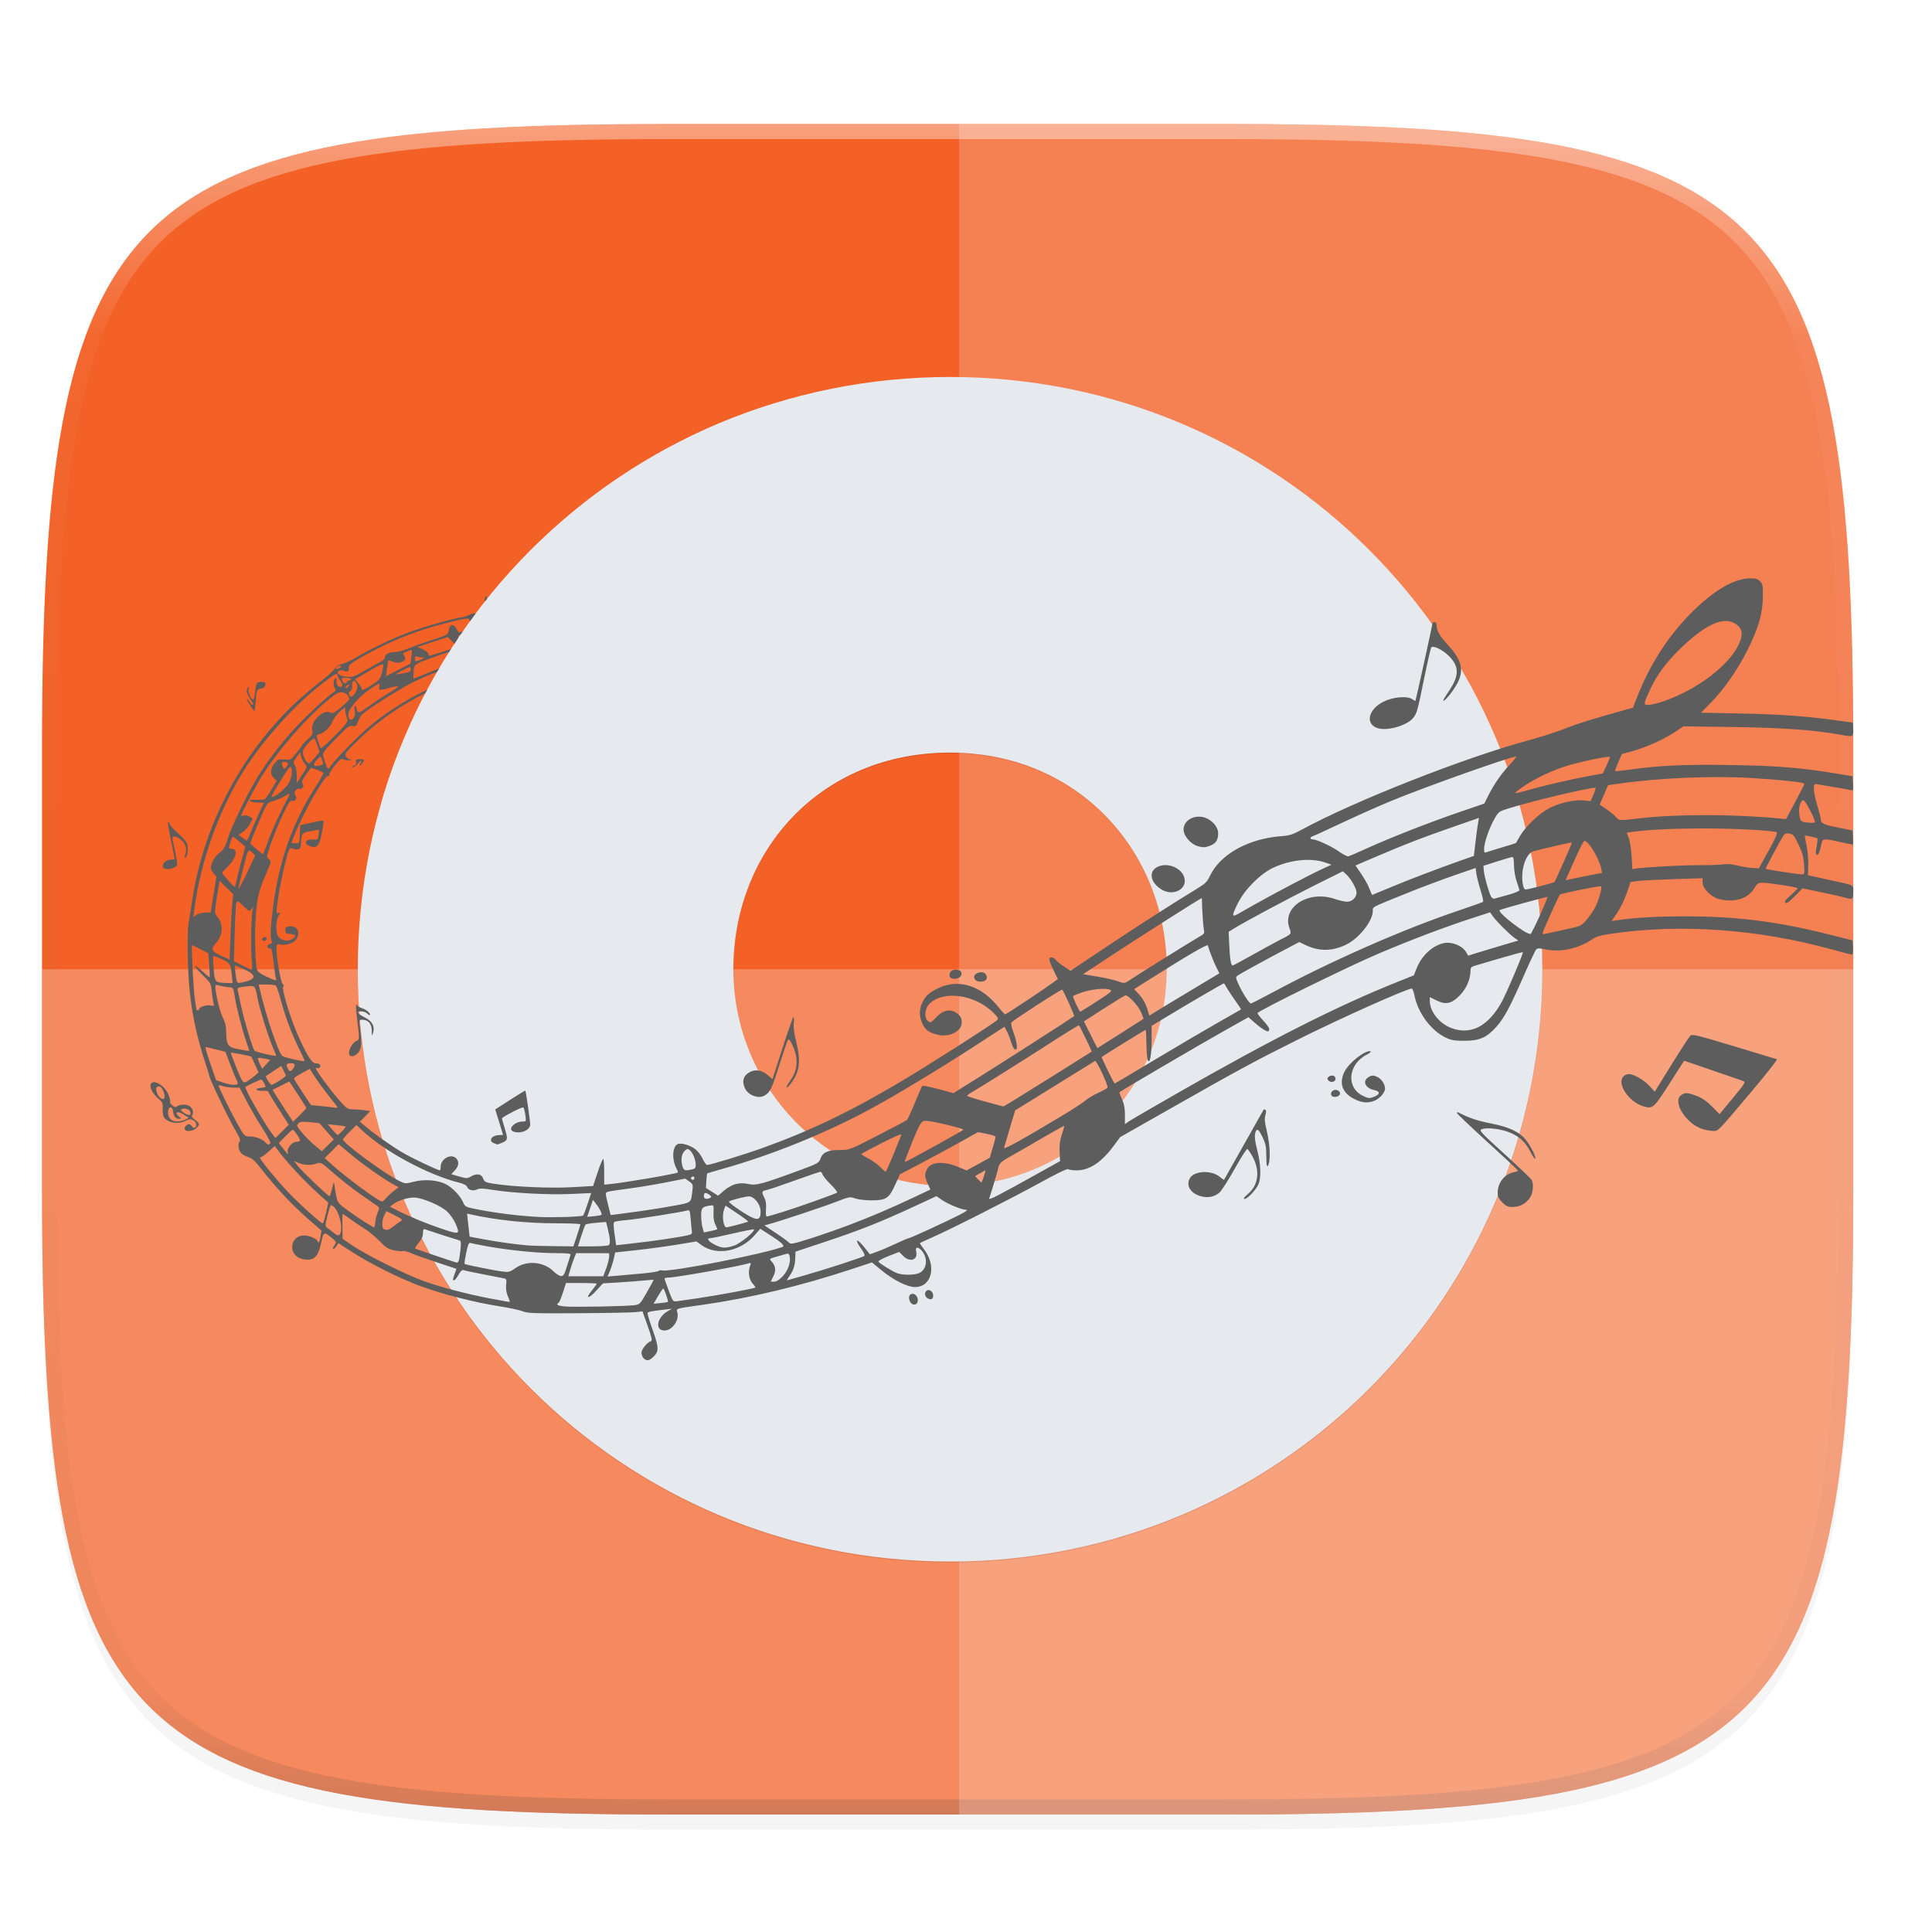 <svg width="256" height="256" version="1.1" viewBox="0 0 256 256" xmlns="http://www.w3.org/2000/svg" xmlns:xlink="http://www.w3.org/1999/xlink">
 <defs>
  <linearGradient id="linearGradient1108" x1="296" x2="296" y1="-212" y2="236" gradientUnits="userSpaceOnUse">
   <stop style="stop-color:#ffffff" offset="0"/>
   <stop style="stop-color:#ffffff;stop-opacity:.098" offset=".125"/>
   <stop style="stop-color:#000000;stop-opacity:.098" offset=".925"/>
   <stop style="stop-color:#000000;stop-opacity:.498" offset="1"/>
  </linearGradient>
  <clipPath id="clipPath1082-3-361">
   <path d="M 361.938,-212 C 507.235,-212 528,-191.287 528,-46.125 V 70.125 C 528,215.286 507.235,236 361.938,236 H 214.062 C 68.765,236 48,215.286 48,70.125 V -46.125 C 48,-191.287 68.765,-212 214.062,-212 Z" style="fill:#8c59d9"/>
  </clipPath>
  <filter id="filter4569" x="-.01" y="-.01" width="1.023" height="1.025" style="color-interpolation-filters:sRGB">
   <feGaussianBlur stdDeviation="1.16"/>
  </filter>
  <filter id="filter939" x="-.02" y="-.03" width="1.046" height="1.05" style="color-interpolation-filters:sRGB">
   <feGaussianBlur stdDeviation="2.32"/>
  </filter>
  <filter id="filter1002" x="-.05" y="-.05" width="1.096" height="1.096" style="color-interpolation-filters:sRGB">
   <feGaussianBlur stdDeviation=".847"/>
  </filter>
  <linearGradient id="linearGradient2658" x1="12.274" x2="35.391" y1="32.416" y2="14.203" gradientTransform="matrix(0,4.571,-4.571,0,233.293,15.814)" gradientUnits="userSpaceOnUse" xlink:href="#linearGradient3797-5"/>
  <linearGradient id="linearGradient3797-5">
   <stop style="stop-color:#e6eaef" offset="0"/>
   <stop style="stop-color:#e6eaef" offset="1"/>
  </linearGradient>
  <linearGradient id="linearGradient1878" x1="73.634" x2="212.705" y1="60.981" y2="220.897" gradientTransform="translate(-.308 -.587)" gradientUnits="userSpaceOnUse" xlink:href="#linearGradient3797-5"/>
 </defs>
 <path d="m162.537 18.432c72.649 0 83.031 10.357 83.031 82.938v58.125c0 72.581-10.383 82.938-83.031 82.938h-73.938c-72.649 0-83.031-10.357-83.031-82.938v-58.125c0-72.581 10.383-82.938 83.031-82.938z" style="filter:url(#filter939);opacity:.2"/>
 <path d="m162.537 16.432c72.649 0 83.031 10.357 83.031 82.938v58.125c0 72.581-10.383 82.938-83.031 82.938h-73.938c-72.649 0-83.031-10.357-83.031-82.938v-58.125c0-72.581 10.383-82.938 83.031-82.938z" style="filter:url(#filter4569);opacity:.1"/>
 <path d="m162.537 16.432c72.649 0 83.031 10.357 83.031 82.938v58.125c0 72.581-10.383 82.938-83.031 82.938h-73.938c-72.649 0-83.031-10.357-83.031-82.938v-58.125c0-72.581 10.383-82.938 83.031-82.938z" style="fill:#f36127"/>
 <path transform="matrix(.5 0 0 .5 -18.432 122.432)" d="M 361.938,-212 C 507.235,-212 528,-191.287 528,-46.125 V 70.125 C 528,215.286 507.235,236 361.938,236 H 214.062 C 68.765,236 48,215.286 48,70.125 V -46.125 C 48,-191.287 68.765,-212 214.062,-212 Z" clip-path="url(#clipPath1082-3-361)" style="fill:none;opacity:.4;stroke-linecap:round;stroke-linejoin:round;stroke-width:8;stroke:url(#linearGradient1108)"/>
 <path d="m127.081 16.432v224h36.503c71.733 0 81.984-10.357 81.984-82.938v-58.125c0-72.581-10.252-82.938-81.984-82.938z" style="fill:#ffffff;opacity:.2"/>
 <path d="m88.599 240.432c-72.649 0-83.031-10.357-83.031-82.938v-29.062h240v29.062c0 72.581-10.383 82.938-83.031 82.938z" style="fill:#ffffff;opacity:.25"/>
 <g transform="matrix(.981 0 0 .981 .621 5.287)">
  <path transform="matrix(3.78 0 0 3.78 -.308 -867.106)" d="m55.033 262.635c0-11.732-9.434-21.167-21.167-21.167-11.732 0-21.167 9.434-21.167 21.167-2e-6 11.732 9.434 21.167 21.167 21.167 11.732 0 21.167-9.434 21.167-21.167zm-13.423 0c0 4.262-3.396 7.744-7.744 7.744-4.433 0-7.744-3.568-7.744-7.744 0-4.262 3.14-7.744 7.744-7.744 4.604 0 7.744 3.567 7.744 7.744z" style="fill:#180000;filter:url(#filter1002);opacity:.3"/>
  <path d="m207.692 125.53c0-44.343-35.657-80-80-80-44.343 0-80 35.657-80 80-1e-5 44.343 35.657 80 80 80 44.343 0 80-35.657 80-80zm-50.732 0c0 16.11-12.836 29.268-29.268 29.268-16.754 0-29.268-13.484-29.268-29.268 0-16.107 11.869-29.268 29.268-29.268 17.399 0 29.268 13.481 29.268 29.268z" style="fill:url(#linearGradient2658)"/>
  <path d="m86.299 178.068c-0.159-0.158-0.288-0.495-0.288-0.747 0-0.455 0.763-1.388 1.275-1.559 0.213-0.071 0.129-0.466-0.439-2.06l-0.703-1.972-0.846 0.107c-0.465 0.059-3.941 0.127-7.725 0.151-6.04 0.038-6.968 8e-3 -7.606-0.258-0.4-0.166-1.847-0.476-3.217-0.689-3.262-0.506-7.602-1.617-10.545-2.699-2.848-1.047-6.836-3.036-9.31-4.644l-1.816-1.18-0.268 0.404c-0.147 0.222-0.343 0.404-0.434 0.404-0.091 0-0.024-0.217 0.151-0.483 0.311-0.474 0.307-0.49-0.225-0.925-1.249-1.022-1.196-1.05-1.63 0.858-0.358 1.571-0.914 2.096-2.082 1.965-1.063-0.12-1.759-0.785-1.759-1.68 0-0.917 0.656-1.568 1.581-1.568 0.764 0 1.707 0.397 1.842 0.775 0.131 0.366 0.289 0.101 0.417-0.699l0.118-0.735-1.96-1.716c-2.034-1.781-4.312-4.224-6.175-6.626-0.856-1.102-1.232-1.439-1.799-1.609-0.394-0.118-0.844-0.396-0.999-0.617-0.318-0.454-0.372-1.257-0.102-1.526 0.116-0.116-0.053-0.561-0.486-1.274-0.868-1.429-3.564-7.025-3.618-7.51-0.01-0.101-0.239-0.843-0.506-1.65-1.297-3.921-1.999-7.358-2.263-11.089-0.198-2.788-0.232-6.667-0.068-7.698 0.088-0.554 0.332-2.118 0.543-3.474 1.796-11.559 8.139-22.347 17.244-29.325 0.942-0.722 1.843-1.534 2.002-1.806 0.191-0.325 0.503-0.532 0.916-0.607 0.345-0.063 1.287-0.5 2.093-0.973 1.994-1.168 4.764-2.485 6.939-3.299 1.907-0.714 5.693-1.8 7.082-2.031 0.454-0.076 0.981-0.246 1.172-0.379 0.194-0.135 0.569-0.198 0.849-0.142 0.456 0.091 0.529 0.026 0.799-0.697 0.164-0.439 0.256-0.578 0.205-0.311-0.051 0.268-0.145 0.626-0.21 0.795-0.093 0.244-0.028 0.295 0.32 0.246 0.381-0.054 0.435-0.155 0.415-0.77-0.014-0.389-0.113-0.764-0.222-0.831-0.111-0.068-0.148-0.318-0.085-0.561 0.101-0.387 0.142-0.344 0.357 0.373 0.134 0.446 0.244 0.983 0.245 1.194 3e-3 0.378 0.047 0.382 3.714 0.3 6.542-0.146 11.922 0.787 17.591 3.052 1.562 0.624 5.824 2.722 5.824 2.867 0 0.05-1.052-0.435-2.337-1.078-4.963-2.483-9.598-3.831-15.233-4.429-4.324-0.459-9.194-0.268-9.967 0.391-0.334 0.285-0.363 0.29-0.159 0.026 0.219-0.283 0.202-0.321-0.145-0.321-0.239 0-0.473 0.176-0.597 0.448-0.112 0.246-0.323 0.494-0.468 0.549-0.31 0.119-0.97-0.195-0.97-0.462 0-0.229-0.732-0.104-3.409 0.583-3.847 0.987-7.521 2.471-10.919 4.41-1.745 0.996-1.952 1.168-1.924 1.597 0.031 0.485-0.174 0.568-0.793 0.32-0.151-0.06-0.393-0.034-0.538 0.057-0.452 0.288 0.097 0.701 1.05 0.792 0.781 0.074 1.02-0.011 2.513-0.883 0.907-0.531 1.876-1.068 2.154-1.193 0.279-0.127 0.504-0.376 0.504-0.559 0-0.429 0.541-0.71 1.368-0.71 0.362 0 1.172-0.217 1.799-0.481 0.627-0.265 2.089-0.789 3.248-1.165 2.085-0.676 2.109-0.69 2.199-1.303 0.121-0.819 0.63-0.925 1.037-0.215l0.303 0.528 1.483-0.323c0.816-0.178 2.043-0.379 2.727-0.447 0.945-0.094 1.288-0.206 1.427-0.466 0.208-0.389 1.072-0.461 1.672-0.14 0.467 0.25 4.092 0.277 4.408 0.03 0.549-0.425 0.767-0.467 0.431-0.083l-0.349 0.398h0.749c0.576 0 0.775-0.081 0.86-0.35 0.061-0.192 0.232-0.396 0.381-0.453 0.416-0.159 1.207 0.215 1.314 0.622 0.052 0.2 0.111 0.364 0.13 0.364 0.257 0 4.21 0.789 5.081 1.014 1.735 0.449 4.6 1.385 4.511 1.475-0.043 0.043-0.566-0.09-1.162-0.295-0.993-0.342-3.69-1.09-4.871-1.351-0.478-0.106-0.484-0.096-0.293 0.487 0.107 0.327 0.221 0.698 0.253 0.824 0.031 0.126 0.297 0.229 0.589 0.229 0.292 0 1.455 0.298 2.585 0.662l2.054 0.662 0.361-0.387c0.389-0.417 0.659-0.474 1.058-0.221 0.162 0.102 0.459 0.041 0.825-0.169 0.669-0.385 1.297-0.232 1.486 0.361 0.156 0.493 1.862 1.373 2.537 1.309 0.449-0.042 0.511 0.008 0.458 0.379-0.035 0.235-0.246 0.509-0.473 0.609-0.433 0.19-0.541 0.543-0.226 0.737 0.103 0.063 0.145 0.182 0.094 0.265-0.051 0.082 0.028 0.551 0.178 1.041 0.372 1.227 0.376 1.223-0.545 0.601-0.876-0.591-1.161-0.9-0.83-0.9 0.126 0 0.095-0.156-0.081-0.407-0.157-0.224-0.285-0.576-0.285-0.781 0-0.282-0.278-0.497-1.134-0.875l-1.134-0.501-0.39 0.366c-0.508 0.477-0.831 0.462-1.924-0.092-0.978-0.495-1.283-0.561-1.283-0.275 0 0.101 0.206 0.183 0.458 0.183 0.252 0 0.458 0.082 0.458 0.183 0 0.272-0.869 0.222-1.335-0.077-0.223-0.143-1.245-0.438-2.269-0.656-1.784-0.378-1.884-0.381-2.351-0.076-0.479 0.314-0.495 0.311-0.886-0.173-0.383-0.474-0.484-0.497-2.706-0.607l-2.308-0.115-0.143 0.439-0.143 0.439-0.081-0.412c-0.076-0.388-0.17-0.412-1.58-0.407-1.688 0.008-3.452 0.204-5.946 0.665l-1.697 0.314 0.494 0.516 0.494 0.516h-0.482c-0.265 0-0.533 0.082-0.595 0.183-0.153 0.248-1.139 0.233-1.295-0.023-0.083-0.135-3e-3 -0.164 0.239-0.087 0.389 0.124 1.34-0.494 1.113-0.722-0.376-0.377-5.125 1.157-8.03 2.594-2.018 0.998-5.987 3.479-7.075 4.423-0.212 0.184-0.488 0.645-0.613 1.024-0.203 0.616-0.28 0.679-0.714 0.584-0.425-0.093-0.673 0.086-1.96 1.41-2.322 2.389-2.184 2.135-1.806 3.334 0.177 0.563 0.381 1.024 0.451 1.024 0.071 0 0.277-0.227 0.459-0.504 0.524-0.8 3.894-4.203 5.323-5.374 5.506-4.513 12.459-7.429 19.67-8.247 2.719-0.308 8.165-0.127 10.747 0.357 2.196 0.412 4.849 1.135 5.805 1.581 0.329 0.153 0.433 0.231 0.232 0.172-4.251-1.245-6.081-1.631-9.164-1.932-4.148-0.406-9.437 0.075-13.405 1.22-6.269 1.808-11.746 4.985-16.1 9.339-1.227 1.227-1.354 1.417-1.156 1.734 0.122 0.196 0.39 0.39 0.595 0.43 0.266 0.053 0.224 0.081-0.143 0.099-0.284 0.015-0.659-0.051-0.834-0.146-0.257-0.137-0.467 0.015-1.086 0.779-0.423 0.522-0.769 1.098-0.77 1.281-5.2e-4 0.183-0.083 0.281-0.182 0.22-0.384-0.237-3.223 4.699-4.478 7.787-0.26 0.64-0.473 1.191-0.473 1.224 0 0.034 0.244 0.06 0.542 0.06 0.54 0 0.542-3e-3 0.596-1.221l0.054-1.221 1.525-0.355c0.839-0.195 1.566-0.313 1.617-0.263 0.05 0.05-0.05 0.804-0.223 1.675-0.338 1.704-0.603 2.04-1.441 1.829-1.102-0.277-0.86-1.075 0.292-0.962 0.566 0.056 0.607 0.023 0.715-0.628 0.063-0.378 0.059-0.687-0.011-0.687-0.068 0-0.583 0.092-1.144 0.205-0.924 0.186-1.03 0.257-1.13 0.756-0.06 0.303-0.11 0.78-0.11 1.059 0 0.595-0.366 0.791-1.015 0.544-0.408-0.155-0.485-0.117-0.654 0.326-0.343 0.896-1.069 4.123-1.352 6-0.354 2.349-0.352 2.491 0.021 2.349 0.273-0.105 0.273-0.077 0.011 0.327-0.426 0.653-0.454 2.45-0.045 2.902 0.472 0.522 1.308 0.657 1.853 0.3 0.633-0.415 0.562-0.622-0.236-0.688-0.596-0.05-0.687-0.118-0.687-0.515 0-0.362 0.104-0.47 0.495-0.515 1.05-0.121 1.567 0.673 1.057 1.625-0.302 0.565-1.246 0.959-2.041 0.852-0.7-0.094-0.703-0.092-0.703 0.552 0 1.285 0.569 4.542 0.828 4.741 0.172 0.132 0.198 0.26 0.076 0.382-0.227 0.227 0.849 3.879 1.8 6.109 1.159 2.718 2.043 4.215 2.49 4.218 0.567 3e-3 0.864 0.235 0.682 0.53-0.084 0.136-0.245 0.191-0.357 0.122-0.112-0.069-0.204-0.048-0.204 0.047 0 0.272 1.998 2.995 3.174 4.325 0.96 1.086 1.135 1.205 1.761 1.205 0.383 0 1.083 0.053 1.557 0.118l0.862 0.118-0.699 0.721-0.699 0.721 0.733 0.626c1.142 0.975 3.362 2.546 4.928 3.487 1.189 0.715 4.843 2.457 5.153 2.457 0.05 0 0.091-0.233 0.091-0.518 0-0.943 1.215-1.705 1.95-1.223 0.58 0.38 0.562 1.127-0.043 1.759l-0.475 0.496 1.064 0.31c0.976 0.284 1.105 0.285 1.557 0.019 0.801-0.473 1.443-0.381 1.678 0.242 0.184 0.487 0.312 0.55 1.496 0.732 2.657 0.409 7.639 0.625 10.536 0.457l2.826-0.164 0.629-1.89c0.346-1.04 0.683-1.835 0.748-1.768 0.065 0.067 0.119 0.876 0.119 1.798v1.677l0.641-0.057c1.922-0.171 9.124-1.401 9.315-1.591 0.031-0.03-0.063-0.297-0.214-0.587-0.647-1.252-0.513-3.023 0.248-3.265 0.528-0.167 1.745 0.228 2.4 0.778 0.322 0.271 0.742 0.846 0.933 1.278 0.191 0.432 0.455 0.785 0.587 0.785 0.429 0 5.091-1.428 7.533-2.308 6.528-2.352 12.066-5.024 18.946-9.144 4.096-2.453 12.078-7.555 12.664-8.094 0.231-0.213 0.176-0.34-0.411-0.941-2.519-2.58-6.996-3.177-8.807-1.174-0.485 0.536-0.609 1.72-0.22 2.109 0.423 0.423 0.481 0.405 1.254-0.411 1.013-1.069 2.078-1.185 3.014-0.328 0.564 0.517 0.553 1.473-0.024 2.05-0.643 0.643-1.804 0.908-2.844 0.649-1.173-0.293-1.643-0.643-2.045-1.529-0.438-0.965-0.441-1.845-0.011-2.781 0.442-0.958 0.973-1.427 2.303-2.036 2.694-1.233 5.697-0.256 7.973 2.597 0.438 0.549 0.859 0.997 0.937 0.997 0.135 0 5.305-3.434 6.526-4.334l0.582-0.429-0.631-1.296c-0.347-0.713-0.583-1.373-0.525-1.468 0.176-0.285 0.558-0.194 0.926 0.223 0.192 0.217 0.708 0.624 1.147 0.906l0.798 0.511 4.424-2.953c4.526-3.021 9.624-6.299 12.4-7.973 1.366-0.824 1.612-1.053 1.993-1.865 1.394-2.962 5.224-5.08 9.76-5.397 0.977-0.068 1.479-0.23 2.566-0.824 7.068-3.867 22.132-9.804 30.768-12.125 1.562-0.42 3.748-1.124 4.857-1.564 1.744-0.692 3.915-1.368 8.172-2.544l1.023-0.283 0.517-1.333c1.691-4.362 4.191-8.285 7.232-11.347 3.122-3.145 5.794-4.739 8.032-4.792 0.775-0.019 1.046 0.058 1.375 0.388 0.368 0.369 0.408 0.584 0.391 2.1-0.024 2.303-0.577 4.205-2.112 7.265-1.351 2.695-3.148 5.252-5.046 7.18l-1.191 1.21 5.466 0.112c5.281 0.108 8.879 0.371 13.004 0.95 1.081 0.152 1.993 0.276 2.025 0.276 0.031 0 0.06 0.412 0.06 0.916 0 1.04 2e-3 1.039-1.662 0.734-3.511-0.644-7.804-0.956-14.427-1.049l-6.833-0.096-0.971 0.645c-1.774 1.178-4.05 2.201-6.166 2.774l-1.191 0.322-0.489 1.13c-0.269 0.622-0.464 1.156-0.433 1.186 0.031 0.03 0.952-0.067 2.047-0.219 4.069-0.562 7.319-0.708 13.591-0.612 6.275 0.096 9.613 0.371 14.518 1.195l1.925 0.324 0.056 0.979c0.054 0.942 0.04 0.976-0.367 0.876-0.233-0.057-1.206-0.232-2.164-0.389-0.958-0.157-1.968-0.325-2.245-0.373-0.477-0.082-0.504-0.05-0.504 0.609 0 0.383 0.206 1.385 0.458 2.227 0.252 0.842 0.459 1.661 0.461 1.819 7e-3 0.599 0.363 0.781 2.306 1.171l1.998 0.401 0.055 0.962c0.031 0.529 0.028 0.962-0.011 0.962-0.035 0-0.803-0.163-1.705-0.362-2.313-0.511-2.4-0.501-2.548 0.291-0.201 1.071-0.458 1.621-0.662 1.417-0.12-0.12-0.111-0.508 0.024-1.142 0.113-0.528 0.16-1.007 0.104-1.063-0.099-0.099-1.642-0.423-1.707-0.359-0.017 0.019 0.089 0.608 0.238 1.313 0.149 0.705 0.253 1.899 0.232 2.654l-0.038 1.373 2.55 0.561c3.939 0.867 3.558 0.681 3.558 1.737 0 1.006-0.037 1.028-1.191 0.706-0.403-0.113-1.841-0.436-3.195-0.718l-2.462-0.514-0.979 0.994c-0.538 0.547-1.054 0.994-1.147 0.994-0.456 0-0.266-0.367 0.554-1.074 0.498-0.429 0.905-0.844 0.905-0.923 0-0.153-3.929-0.757-4.857-0.747-0.453 3e-3 -0.638 0.152-1.052 0.833-0.826 1.361-2.759 1.909-4.769 1.351-1.027-0.285-2.152-1.43-2.152-2.19v-0.607l-3.986 0.132c-2.193 0.073-4.381 0.189-4.863 0.258l-0.877 0.126-0.537 1.553c-0.295 0.854-0.872 2.039-1.282 2.633l-0.746 1.081 0.785-0.11c2.633-0.369 5.339-0.522 9.216-0.522 6.806 4.1e-4 12.351 0.692 19.1 2.384l3.444 0.863 0.055 0.962c0.031 0.538-0.024 0.962-0.122 0.962-0.098 0-1.36-0.324-2.805-0.72-9.979-2.734-20.27-3.467-29.66-2.112-1.419 0.205-2.092 0.394-2.566 0.721-1.905 1.313-4.332 1.842-6.412 1.396-0.784-0.168-1.037-0.164-1.218 0.023-0.126 0.129-0.861 1.678-1.633 3.442-1.899 4.338-2.681 5.803-3.729 6.978-1.321 1.482-2.293 1.911-4.33 1.911-1.378 0-1.801-0.074-2.566-0.448-1.962-0.959-3.684-3.276-4.175-5.617-0.114-0.545-0.279-0.992-0.364-0.992-0.659 0-9.644 4.02-15.255 6.826-6.106 3.053-7.968 4.058-16.837 9.095l-7.306 4.149-0.963 1.294c-1.585 2.13-3.223 3.196-4.908 3.196-0.538 0-1.057-0.074-1.153-0.164-0.105-0.099-1.631 0.639-3.84 1.856-3.881 2.138-11.96 6.233-14.571 7.385-0.857 0.378-1.584 0.709-1.616 0.736-0.031 0.026 0.229 0.426 0.582 0.887 1.709 2.239 1.014 5.063-1.246 5.063-1.04 0-2.934-0.954-4.561-2.297l-1.251-1.033-2.781 0.92c-6.804 2.25-13.668 3.894-20.01 4.794-3.856 0.547-3.631 0.48-3.492 1.034 0.274 1.091-0.697 2.448-1.75 2.448-1.334 0-1.002-1.802 0.486-2.635l0.541-0.302-0.916 0.104c-1.739 0.197-2.289 0.3-2.379 0.445-0.049 0.08 0.239 1.066 0.641 2.192 0.885 2.481 0.911 2.977 0.194 3.694-0.604 0.604-0.956 0.667-1.376 0.248zm-1.26-7.161c0.747-0.101 0.796-0.151 1.695-1.733 0.509-0.896 0.926-1.654 0.926-1.686 0-0.03-0.557 2e-3 -1.237 0.074-0.68 0.072-2.223 0.191-3.428 0.264l-2.191 0.133-0.897 0.982c-1.054 1.153-1.544 1.131-0.595-0.026 0.358-0.436 0.65-0.842 0.65-0.9 0-0.059-0.932-0.107-2.072-0.107h-2.072l-0.411 1.278c-0.226 0.703-0.49 1.326-0.586 1.385-0.426 0.263-0.09 0.441 0.971 0.512 1.416 0.095 8.197-0.034 9.246-0.177zm4.541-0.458c0.097-0.097-0.506-1.808-0.635-1.803-0.051 2e-3 -0.364 0.466-0.694 1.032l-0.601 1.028 0.926-0.089c0.509-0.049 0.961-0.124 1.005-0.168zm-21.348-0.043c0-0.038-0.132-0.386-0.294-0.773-0.185-0.442-0.261-0.997-0.205-1.491 0.078-0.691 0.041-0.796-0.301-0.865-0.215-0.043-1.468-0.286-2.786-0.541-1.318-0.254-2.518-0.509-2.667-0.566-0.182-0.07-0.408 0.139-0.686 0.635-0.228 0.406-0.492 0.739-0.587 0.739-0.213 0-0.202-0.112 0.087-0.914l0.231-0.639-2.582-0.848c-1.42-0.466-2.988-1.027-3.484-1.247-0.497-0.219-1.015-0.356-1.152-0.303-0.137 0.052-0.679 8e-3 -1.205-0.102-0.806-0.167-1.114-0.362-1.964-1.243-0.554-0.574-1.462-1.326-2.016-1.67-0.554-0.344-1.438-0.938-1.962-1.32-0.525-0.382-0.979-0.694-1.008-0.694-0.028-4e-5 -0.043 0.761-0.031 1.692l0.024 1.692 1.443 0.973c1.784 1.203 7.07 3.836 9.437 4.7 2.229 0.814 5.979 1.799 9.052 2.377 2.711 0.51 2.658 0.502 2.658 0.409zm25.66-0.484c2.469-0.362 7.354-1.273 7.5-1.398 0.042-0.038-0.105-0.26-0.328-0.497-0.499-0.531-0.684-1.554-0.419-2.315 0.18-0.516 0.167-0.562-0.134-0.466-1.257 0.399-9.885 1.931-10.875 1.931-0.281 0-0.51 0.058-0.51 0.129 0 0.071 0.256 0.806 0.569 1.635 0.563 1.491 0.575 1.506 1.146 1.426 0.317-0.044 1.69-0.244 3.051-0.443zm11.181-2.908c0.715-0.752 1.116-1.865 0.962-2.671-0.064-0.333-0.181-0.451-0.39-0.39-0.164 0.048-0.771 0.22-1.348 0.384-1.044 0.296-1.048 0.299-0.703 0.67 0.55 0.59 0.62 1.212 0.226 2.007l-0.352 0.712h0.464c0.3 0 0.702-0.251 1.141-0.712zm3.207-0.209c2.765-0.788 7.664-2.387 7.851-2.561 0.085-0.079-0.101-0.495-0.412-0.924-1.003-1.385-0.642-1.545 0.431-0.19l0.715 0.902 1.023-0.373c0.563-0.205 1.702-0.694 2.531-1.086 0.83-0.392 1.584-0.713 1.677-0.713 0.213 0 5.189-2.286 6.895-3.168 0.977-0.505 1.174-0.666 0.825-0.676-0.609-0.019-2.428-0.775-3.28-1.366l-0.683-0.473-3.105 1.439c-4.42 2.048-7.296 3.188-11.903 4.718l-4.032 1.339-0.028 0.881c-0.031 0.996-0.263 1.688-0.829 2.484-0.366 0.514-0.368 0.541-0.041 0.445 0.192-0.056 1.255-0.361 2.364-0.677zm-32.339-1.141c0.225-0.731 0.446-1.432 0.493-1.558 0.065-0.175-0.409-0.229-1.997-0.231-2.445-2e-3 -6.347-0.391-9.278-0.923-1.146-0.208-2.184-0.417-2.306-0.464-0.148-0.057-0.319 0.388-0.515 1.339-0.162 0.783-0.263 1.458-0.226 1.499 0.093 0.103 3.985 0.887 5.127 1.032 0.851 0.108 1.006 0.067 1.773-0.474 1.52-1.071 3.814-0.868 5.128 0.455 0.329 0.331 0.776 0.613 0.995 0.627 0.339 0.023 0.456-0.167 0.805-1.303zm5.274 0.359c0.394-1.054 0.57-2.125 0.351-2.138-0.075-3e-3 -1.09-8e-3 -2.255-8e-3h-2.117l-0.247 0.596c-0.136 0.328-0.375 1.029-0.531 1.558l-0.284 0.962h4.719zm5.162 0.574c1.058-0.106 1.948-0.254 1.977-0.33 0.028-0.076 0.242-0.101 0.473-0.057 1.174 0.224 13.353-2.153 16.22-3.166 0.392-0.139-0.053-0.573-1.619-1.58l-1.369-0.88-0.763 0.872c-1.932 2.209-5.136 2.809-7.162 1.342l-0.701-0.508-2.502 0.419c-1.376 0.231-3.844 0.567-5.485 0.747l-2.984 0.328-0.213 0.916c-0.117 0.504-0.349 1.234-0.516 1.623l-0.303 0.706 1.511-0.121c0.831-0.067 2.377-0.207 3.435-0.313zm37.19-0.054c0.994-0.514 1.164-1.907 0.357-2.933-0.493-0.626-0.971-0.629-0.814-3e-3 0.295 1.175-0.809 1.582-1.747 0.645l-0.543-0.543-1.454 0.569c-0.8 0.313-1.406 0.646-1.348 0.741 0.161 0.261 1.917 1.343 2.54 1.566 0.805 0.288 2.415 0.265 3.007-0.041zm-62.233-1.661c0.058-0.152 0.161-0.811 0.228-1.462 0.095-0.93 0.067-1.201-0.132-1.261-0.7-0.207-4.5-1.434-4.699-1.517-0.157-0.065-0.229 0.099-0.229 0.52 0 0.418-0.183 0.837-0.571 1.308-0.314 0.381-0.536 0.728-0.493 0.771 0.088 0.088 5.49 1.914 5.672 1.917 0.065 1e-3 0.166-0.123 0.224-0.275zm37.227-2.041c0.833-0.284 2.855-1.948 2.635-2.169-0.051-0.051-1.323 0.195-2.828 0.547-1.505 0.351-2.887 0.64-3.072 0.64-0.553 1e-3 -0.25 0.431 0.613 0.871 0.964 0.492 1.471 0.513 2.651 0.111zm-21.272-1.302c0.26-0.782 0.473-1.483 0.473-1.558 0-0.075-1.435-0.137-3.188-0.137-4.079 0-8.101-0.416-11.659-1.207l-0.459-0.102 0.172 1.557 0.172 1.557 2.028 0.375c1.902 0.352 4.191 0.668 5.877 0.811 0.403 0.034 1.943 0.076 3.422 0.093l2.688 0.03zm4.296 1.258c0.258-0.164 0.2-0.966-0.179-2.449l-0.176-0.688-1.322 0.116c-0.727 0.064-1.378 0.167-1.448 0.23-0.07 0.063-0.329 0.753-0.576 1.534l-0.45 1.421 1.951-3e-3c1.073-2e-3 2.063-0.074 2.2-0.161zm5.341-0.493c1.159-0.146 2.974-0.414 4.032-0.594 1.712-0.292 1.918-0.368 1.87-0.685-0.031-0.196-0.103-0.956-0.162-1.69-0.091-1.138-0.152-1.319-0.414-1.236-0.663 0.211-6.822 1.189-8.216 1.305-0.812 0.068-1.566 0.179-1.676 0.246-0.144 0.089-0.14 0.548 0.014 1.639l0.214 1.515 1.115-0.118c0.613-0.065 2.063-0.237 3.223-0.384zm26.993-2.177c2.948-1.111 5.825-2.339 8.972-3.829l2.149-1.018-0.358-0.788c-0.432-0.953-0.448-1.288-0.094-1.973 0.537-1.038 2.304-1.114 4.45-0.191l0.882 0.379 1.568-0.857 1.568-0.857 0.396-1.344c0.218-0.739 0.396-1.414 0.396-1.498 0-0.085-0.533-0.259-1.183-0.389l-1.183-0.235-2.62 1.457c-1.441 0.802-3.817 2.085-5.28 2.852l-2.66 1.394-0.662 1.457c-0.823 1.811-1.221 2.064-3.241 2.06-0.774-2e-3 -1.738-0.12-2.142-0.262-0.707-0.25-0.8-0.233-2.566 0.455-1.682 0.656-7.568 2.615-9.063 3.017l-0.633 0.17 1.566 1.042c0.861 0.573 1.664 1.16 1.784 1.304 0.186 0.224 0.593 0.143 2.782-0.551 1.411-0.447 3.738-1.255 5.172-1.796zm-68.508 0.82c0.179-0.817-0.233-2.493-0.771-3.132-0.259-0.307-0.531-0.492-0.605-0.411-0.074 0.082-0.279 0.752-0.455 1.49-0.311 1.3-0.311 1.349 0.021 1.583 0.189 0.132 0.55 0.413 0.802 0.623 0.629 0.524 0.867 0.488 1.007-0.152zm15.488-1.064c-0.214-0.497-0.704-1.212-1.09-1.588-0.843-0.823-3.422-1.926-4.513-1.931-0.874-3e-3 -2.183 0.414-2.816 0.899l-0.446 0.342 1.114 0.562c1.654 0.835 4.125 1.84 6.193 2.519 2.091 0.686 2.179 0.641 1.557-0.803zm35.342 0.781c0.031-0.026-0.076-0.315-0.242-0.635-0.198-0.383-0.285-0.937-0.255-1.621 0.044-0.998 0.028-1.036-0.387-0.976-1.131 0.164-1.284 0.325-1.283 1.353 5.2e-4 0.532 0.084 1.266 0.186 1.631l0.185 0.665 0.868-0.182c0.478-0.1 0.895-0.206 0.928-0.235zm-43.726-0.408c0.356-0.277 0.8-0.596 0.987-0.707 0.3-0.18 0.205-0.271-0.801-0.779l-1.141-0.576-0.28 0.541c-0.338 0.653-0.368 1.776-0.051 1.904 0.44 0.178 0.642 0.118 1.284-0.383zm-2.46-0.527c0.024-0.365 0.17-0.964 0.323-1.329 0.258-0.615 0.254-0.681-0.053-0.899-0.183-0.129-1.198-0.839-2.256-1.577-1.058-0.738-2.692-2.02-3.631-2.849-1.648-1.455-1.726-1.5-2.273-1.31-0.782 0.273-1.688 0.247-2.445-0.07l-0.639-0.267 0.498 0.652c0.524 0.687 4.091 4.097 4.286 4.097 0.062 0 0.227-0.474 0.365-1.054 0.207-0.865 0.261-0.956 0.303-0.504 0.028 0.302 0.141 0.987 0.251 1.522 0.188 0.919 0.272 1.025 1.513 1.935 1.342 0.984 3.417 2.316 3.607 2.316 0.058 0 0.126-0.299 0.151-0.665zm48.938 0.309c0.74-0.192 1.38-0.384 1.422-0.426 0.042-0.042-0.626-0.545-1.486-1.117l-1.563-1.04-0.18 0.473c-0.337 0.885-0.123 2.474 0.33 2.463 0.072-2e-3 0.736-0.16 1.476-0.353zm-55.588-1.588 0.31-1.393-1.257-1.127c-1.873-1.679-4.278-4.25-5.469-5.848l-0.514-0.689-0.797 0.735c-0.439 0.404-0.882 0.735-0.985 0.735-0.103 0-0.187 0.074-0.187 0.165 0 0.252 2.302 3.05 3.846 4.675 1.473 1.549 4.348 4.141 4.594 4.141 0.082 0 0.288-0.627 0.459-1.393zm58.697 0.076c0.067-0.806-0.344-1.678-0.99-2.101-0.439-0.288-0.554-0.286-1.828 0.015-0.748 0.176-1.401 0.388-1.452 0.471-0.051 0.083 0.67 0.649 1.602 1.26 2.026 1.325 2.581 1.4 2.668 0.358zm-23.97 0.272c0.072-0.08 0.346-0.797 0.609-1.593l0.478-1.447-2.7 0.124c-2.993 0.138-7.796-0.11-10.526-0.544-1.365-0.217-1.869-0.233-2.171-0.072-0.503 0.269-1.22 0.091-1.356-0.337-0.069-0.216-0.44-0.415-1.066-0.571-4.253-1.059-10.132-4.238-13.196-7.136l-0.688-0.651-0.916 0.902c-0.504 0.496-0.916 0.964-0.916 1.041 0 0.482 5.452 4.512 7.527 5.563 0.877 0.444 0.898 0.446 2.04 0.153 1.419-0.364 3.158-0.24 4.283 0.305 0.905 0.438 2.015 1.589 2.384 2.472 0.218 0.522 0.383 0.633 1.198 0.808 2.74 0.588 6.238 1.038 9.144 1.176 1.907 0.091 5.727-0.034 5.87-0.194zm2.487-0.102c0.117-0.117-0.308-0.946-0.811-1.581l-0.347-0.438-0.388 1.148-0.388 1.148 0.916-0.088c0.504-0.048 0.962-0.133 1.017-0.189zm24.586-0.42c2.026-0.632 6.882-2.362 7.222-2.572 0.093-0.057-0.28-0.546-0.829-1.086-0.549-0.54-1.052-1.152-1.118-1.36-0.066-0.208-0.201-0.379-0.3-0.379-0.099 0-1.64 0.527-3.424 1.172-1.784 0.645-3.513 1.229-3.84 1.298-0.678 0.143-0.711 0.258-0.3 1.052 0.204 0.394 0.27 0.874 0.214 1.549-0.049 0.59-7e-3 0.978 0.104 0.978 0.102 0 1.124-0.293 2.271-0.651zm-19.196-0.096c1.361-0.191 3.399-0.522 4.53-0.735 2.25-0.425 2.142-0.336 2.344-1.932 0.113-0.89 0.091-0.96-0.42-1.323l-0.539-0.384-2.714 0.534c-1.493 0.294-3.793 0.671-5.111 0.838-1.318 0.167-2.532 0.358-2.697 0.423-0.274 0.108-0.268 0.246 0.073 1.623l0.373 1.505 0.844-0.101c0.464-0.056 1.957-0.257 3.318-0.448zm-34.453-1.776c0.249-0.279 0.724-0.716 1.054-0.971l0.601-0.464-0.784-0.432c-1.372-0.755-4.215-2.766-5.792-4.098l-1.525-1.288-0.944 0.944-0.944 0.944 1.078 0.966c1.948 1.746 6.254 4.906 6.684 4.906 0.065 0 0.323-0.228 0.572-0.507zm87.972-3.273 3.024-1.685-0.062-1.257c-0.045-0.909 0.04-1.56 0.307-2.351 0.203-0.602 0.345-1.12 0.314-1.15-0.031-0.03-1.241 0.638-2.69 1.485-1.449 0.848-3.395 1.969-4.325 2.492-1.584 0.89-1.703 0.999-1.89 1.72-0.237 0.916-1.058 3.674-1.219 4.092-0.119 0.311 1.086-0.305 6.541-3.346zm-44.207 3.256c0.182-0.115 0.131-0.223-0.208-0.446-0.49-0.321-0.673-0.248-0.673 0.268 0 0.354 0.459 0.446 0.882 0.178zm3.417-1.837c0.591-0.149 1.067-0.15 1.74-8e-3 1.035 0.222 1.864-3e-3 6.993-1.895 2.353-0.868 2.505-0.954 2.716-1.538 0.309-0.854 1.001-1.164 2.6-1.164 1.317 0 1.33-3e-3 5.09-1.936 2.073-1.065 3.863-2.014 3.978-2.109 0.115-0.095 0.605-1.142 1.088-2.326 0.484-1.184 0.93-2.212 0.993-2.285 0.062-0.073 1.036 0.115 2.164 0.419l2.051 0.553 3.443-2.147c2.81-1.752 12.591-8.024 12.864-8.248 0.076-0.063-1.401-3.358-1.607-3.586-0.094-0.104-6.297 3.903-6.871 4.439-0.086 0.081 7e-3 0.587 0.207 1.126 0.547 1.471 0.692 2.537 0.346 2.537-0.176 0-0.385-0.353-0.57-0.962-0.16-0.529-0.434-1.225-0.609-1.545l-0.317-0.583-3.941 2.565c-4.342 2.826-10.226 6.39-13.706 8.302-6.148 3.378-13.619 6.423-20.461 8.341-1.1 0.308-2.02 0.582-2.043 0.607-0.024 0.023-0.072 0.477-0.107 1.002l-0.064 0.956 0.825 0.526 0.825 0.526 0.78-0.682c0.441-0.385 1.134-0.771 1.594-0.887zm33.521-1.029c0.154-0.454 0.25-0.825 0.211-0.825-0.039 0-0.368 0.176-0.732 0.39l-0.662 0.39 0.408 0.434c0.225 0.239 0.427 0.434 0.451 0.434 0.024 0 0.169-0.371 0.323-0.825zm-39.103 0.189c0-0.163-0.107-0.228-0.274-0.164-0.151 0.058-0.228 0.179-0.172 0.269 0.16 0.259 0.446 0.191 0.446-0.105zm26.893-3.169c0.527-1.284 1.007-2.471 1.066-2.637 0.071-0.199-0.831 0.176-2.651 1.1-1.518 0.771-2.76 1.442-2.761 1.493-1e-3 0.05 0.439 0.322 0.977 0.603 0.538 0.281 1.255 0.797 1.593 1.146 0.338 0.349 0.66 0.633 0.716 0.633 0.056-5.3e-4 0.533-1.052 1.06-2.337zm-27.282 2.041c0.484-0.097 0.573-0.197 0.573-0.647 0-0.663-0.393-1.63-0.8-1.967-0.264-0.219-0.354-0.211-0.649 0.055-0.45 0.408-0.593 1.191-0.367 2.011 0.191 0.691 0.297 0.737 1.243 0.548zm33.289-3.411c1.815-1.002 3.362-1.882 3.439-1.956 0.077-0.073-1.026-0.404-2.451-0.736-1.977-0.46-2.689-0.558-3.002-0.416-0.303 0.138-0.68 0.86-1.443 2.769-0.568 1.42-1.033 2.625-1.033 2.678 0 0.124 0.533-0.153 4.49-2.339zm-87.822 0.998c-0.122-0.468 0.608-1.322 1.131-1.322 0.239 0 0.478-0.072 0.532-0.159 0.094-0.152-0.794-1.47-1-1.484-0.054-3e-3 -0.499 0.4-0.988 0.896l-0.89 0.903 0.591 0.746c0.66 0.834 0.747 0.892 0.624 0.419zm5.251-2.755-0.969-1.101-1.275-0.128c-1.032-0.104-1.329-0.074-1.561 0.158-0.258 0.259-0.24 0.346 0.199 0.92 0.549 0.719 1.455 1.626 2.354 2.354l0.611 0.495 0.805-0.798 0.805-0.798zm99.341-2.099c1.361-0.813 2.761-1.726 3.11-2.027 0.35-0.302 1.148-0.781 1.774-1.064 0.626-0.284 1.19-0.601 1.254-0.704 0.145-0.234-1.492-3.731-1.688-3.608-0.49 0.307-8.941 5.538-9.773 6.049l-1.016 0.625-0.704 2.36c-0.387 1.298-0.744 2.506-0.794 2.685-0.09 0.325 1.993-0.822 7.836-4.315zm-106.943 3.709c0.064-0.104-0.402-0.991-1.037-1.97-0.635-0.979-1.596-2.626-2.136-3.659l-0.982-1.879h-0.767c-0.422 0-1.05-0.081-1.395-0.18-0.346-0.099-0.649-0.16-0.674-0.135-0.086 0.085 1.41 3.153 2.454 5.034 1.038 1.871 1.045 1.879 1.739 1.879 0.806 0 1.765 0.359 2.128 0.796 0.289 0.348 0.501 0.385 0.669 0.114zm1.106-4.658c-0.762-1.191-1.385-2.23-1.385-2.309 0-0.079-0.351-0.13-0.779-0.113-0.941 0.034-1.147-0.313-0.233-0.394 0.355-0.03 0.645-0.09 0.645-0.129 0-0.231-0.451-1.006-0.585-1.006-0.138 0-1.969 0.87-2.13 1.011-0.181 0.159 2.489 4.852 3.581 6.294l0.466 0.615 0.902-0.902 0.902-0.902zm8.603 3.017c0.289-0.302 0.49-0.578 0.447-0.616-0.043-0.038-0.603-0.12-1.244-0.185l-1.166-0.116 0.616 0.717c0.339 0.394 0.663 0.724 0.72 0.732 0.057 8e-3 0.339-0.231 0.628-0.532zm112.905-5.174c12.606-7.217 21.586-11.756 29.572-14.949l2.263-0.905 0.432-1.062c0.706-1.738 2.291-3.114 3.829-3.325 0.999-0.137 2.332 0.442 2.786 1.212l0.302 0.512 1.394-0.438c0.767-0.241 2.29-0.7 3.384-1.019l1.99-0.581-0.524-0.368c-0.674-0.473-2.455-2.253-2.926-2.925l-0.364-0.519-2.374 0.768c-3.606 1.167-8.366 2.969-12.638 4.784-4.179 1.776-16.404 7.787-16.404 8.067 0 0.095 0.381 0.579 0.846 1.076 0.543 0.581 0.807 1.007 0.736 1.19-0.097 0.252-0.169 0.255-0.617 0.023-0.279-0.145-0.884-0.595-1.345-1.001l-0.838-0.738-3.011 1.687c-3.328 1.865-14.175 8.218-14.423 8.449-0.028 0.023 0.133 0.449 0.354 0.944 0.289 0.646 0.4 1.245 0.395 2.13l-7e-3 1.231 0.478-0.338c0.263-0.186 3.282-1.943 6.709-3.905zm-117.76 2.054c0-0.059-0.515-0.888-1.146-1.842l-1.146-1.734-1.13 0.565-1.13 0.565 0.382 0.629c0.21 0.346 0.832 1.317 1.382 2.158l1 1.529 0.894-0.88c0.492-0.484 0.894-0.929 0.894-0.988zm4.216-0.085c0-0.048-0.516-0.728-1.146-1.512-0.63-0.784-1.474-1.936-1.876-2.559l-0.73-1.134-1.057 0.581c-0.581 0.32-1.057 0.65-1.057 0.735 0 0.085 0.513 0.927 1.14 1.872l1.14 1.718 1.197 0.112c0.659 0.062 1.362 0.137 1.564 0.169 0.669 0.104 0.825 0.107 0.825 0.023zm91.95-1.317c2.137-1.316 9.827-6.127 9.922-6.207 0.052-0.044-1.568-3.38-1.723-3.549-0.036-0.039-1.862 1.086-4.057 2.5-3.743 2.411-9.111 5.78-10.452 6.56-0.328 0.19-0.596 0.398-0.596 0.461 0 0.064 1.093 0.409 2.429 0.769 1.336 0.36 2.443 0.661 2.462 0.67 0.017 0.011 0.925-0.533 2.016-1.205zm-105.459-1.827c0.064-0.064 0.021-0.29-0.098-0.504-0.118-0.214-0.51-1.167-0.872-2.119l-0.658-1.73-1.275-0.322c-0.701-0.177-1.335-0.326-1.407-0.331-0.073-8e-3 0.217 1 0.645 2.235l0.776 2.245 0.913 0.313c0.947 0.324 1.776 0.414 1.976 0.213zm5.657-0.453c0.488-0.313 0.883-0.622 0.879-0.687-4e-3 -0.065-0.151-0.386-0.325-0.713l-0.317-0.595-1.004 0.667c-0.552 0.367-1.027 0.685-1.055 0.707-0.106 0.082 0.608 1.187 0.769 1.188 0.092 4.9e-4 0.566-0.255 1.054-0.568zm118.334-2.88c2.995-1.796 6.806-4.037 8.469-4.979 1.663-0.942 3.052-1.734 3.086-1.76 0.035-0.023-0.259-0.487-0.651-1.024-0.392-0.537-0.909-1.306-1.148-1.71-0.239-0.403-0.456-0.762-0.483-0.798-0.043-0.058-4.885 2.77-8.457 4.938l-1.329 0.807v1.959c0 2.026-0.272 3.358-0.537 2.625-0.073-0.202-0.149-1.187-0.169-2.189-0.021-1.002-0.057-1.843-0.082-1.867-0.037-0.038-5.78 3.516-5.958 3.686-0.062 0.059 1.663 3.578 1.754 3.578 0.031 0 2.508-1.47 5.503-3.266zm-122.391 2.779c0.249-0.167 0.631-0.463 0.848-0.657l0.395-0.354-0.458-1.038c-0.252-0.571-0.487-1.067-0.521-1.103-0.081-0.083-2.706-0.585-2.759-0.528-0.021 0.023 0.202 0.649 0.497 1.39 1.164 2.923 1.123 2.876 1.997 2.29zm5.934-1.559c0.335-0.479 0.23-0.703-0.329-0.703-0.574 0-0.67 0.146-0.436 0.66 0.248 0.543 0.409 0.552 0.765 0.043zm-3.888-1.326c-0.427-0.09-0.819-0.121-0.871-0.068-0.053 0.053 0.05 0.402 0.229 0.776l0.324 0.68 0.547-0.612 0.547-0.612zm4.767-1.146c-1.04-2.079-1.957-4.494-2.536-6.68-0.278-1.049-0.593-1.968-0.698-2.042-0.106-0.074-0.668-0.136-1.25-0.137l-1.057-3e-3 0.113 0.504c0.775 3.467 2.488 8.581 3.066 9.152 0.188 0.186 2.865 0.791 3.026 0.684 0.031-0.023-0.267-0.686-0.662-1.478zm-3.59-0.275c-0.622-1.408-1.851-5.334-2.117-6.767-0.315-1.697-0.319-1.701-1.638-1.548-1.025 0.119-1.113 0.164-1.032 0.525 0.049 0.217 0.26 1.2 0.468 2.186 0.37 1.749 1.496 5.508 1.779 5.941 0.118 0.179 2.776 0.812 2.933 0.699 0.028-0.023-0.151-0.485-0.394-1.035zm-3.23 0.348c-5.2e-4 -0.023-0.209-0.658-0.463-1.407-0.532-1.568-1.28-4.491-1.457-5.695-0.198-1.348-0.263-1.466-0.795-1.466-0.271 0-0.776-0.081-1.121-0.18-0.346-0.099-0.66-0.149-0.699-0.11-0.215 0.215 0.429 3.263 0.893 4.228 0.4 0.831 0.529 1.365 0.531 2.199 4e-3 1.631 0.24 1.967 1.558 2.22 1.217 0.233 1.556 0.28 1.554 0.211zm120.771-4.283c0.042-0.039-0.121-0.492-0.362-1.008-0.397-0.847-1.649-2.178-2.049-2.178-0.088 0-1.389 0.792-2.892 1.76l-2.732 1.76 0.907 1.808 0.907 1.808 3.071-1.941c1.689-1.067 3.106-1.972 3.148-2.011zm45.246 1.107c1.174-0.585 2.343-1.862 3.204-3.501 0.742-1.412 2.904-6.515 2.804-6.616-0.036-0.038-1.373 0.32-2.971 0.791-1.598 0.471-3.173 0.934-3.501 1.029-0.487 0.141-0.596 0.265-0.596 0.68 0 1.125-0.559 2.418-1.431 3.312-1.126 1.154-1.901 1.323-3.173 0.694l-0.894-0.443 3e-3 0.568c0.011 1.381 1.275 2.974 2.852 3.589 1.297 0.506 2.549 0.471 3.702-0.103zm-39.145-4.772 4.162-2.497-0.424-0.849c-0.363-0.728-0.907-2.125-1.134-2.913-0.064-0.221-2.608 1.26-7.886 4.591l-2.066 1.304 0.706 0.766c0.431 0.468 0.832 1.166 1.03 1.794l0.324 1.027 0.563-0.363c0.31-0.2 2.436-1.486 4.725-2.86zm-12.366 1.279c2.029-1.317 2.128-1.41 1.697-1.575-0.637-0.244-2.503-0.048-3.763 0.395-0.58 0.204-1.1 0.416-1.156 0.472-0.107 0.107 0.817 2.108 0.974 2.108 0.05 0 1.062-0.63 2.247-1.399zm-121.287 1.055c0-0.282 1.075-0.618 1.577-0.492 0.445 0.112 0.475 0.085 0.368-0.341-0.064-0.254-0.168-0.962-0.232-1.572-0.111-1.061-0.164-1.156-1.23-2.193-0.613-0.596-1.062-1.136-0.999-1.2 0.064-0.064 0.509 0.261 0.99 0.721 0.48 0.46 0.908 0.802 0.951 0.76 0.043-0.043 0.017-0.788-0.054-1.657l-0.131-1.58-1.072-0.541c-0.59-0.297-1.095-0.541-1.123-0.541-0.122-4.1e-4 0.21 6.253 0.389 7.332 0.109 0.655 0.199 1.253 0.2 1.329 5.3e-4 0.076 0.084 0.137 0.185 0.137 0.101 0 0.183-0.072 0.183-0.161zm144.842-2.164c7.96-4.296 17.816-8.637 25.338-11.161 1.714-0.575 3.175-1.097 3.247-1.16 0.072-0.063-0.075-0.766-0.329-1.563-0.253-0.797-0.508-1.8-0.567-2.23l-0.107-0.781-2.955 1.021c-1.625 0.561-4.44 1.62-6.254 2.353-5.015 2.026-4.674 1.848-4.674 2.433 0 1.346-1.843 3.686-3.568 4.528-1.921 0.939-3.692 0.956-5.569 0.053l-0.798-0.383-1.493 0.785c-2.866 1.506-6.445 3.466-6.786 3.716-0.334 0.245-0.333 0.276 0.055 1.152 0.5 1.13 1.464 2.645 1.684 2.645 0.091 0 1.34-0.634 2.776-1.409zm-140.393-2.211c-0.174-1.734-0.247-1.858-1.385-2.373-0.58-0.263-1.094-0.438-1.142-0.39-0.048 0.048-0.028 0.82 0.049 1.715 0.152 1.821 0.19 1.861 1.809 1.9l0.756 0.019-0.087-0.871zm2.44 0.463c0.802-0.365 0.551-0.849-0.745-1.437-0.653-0.296-1.223-0.538-1.266-0.538-0.083 0 0.031 1.263 0.182 1.989 0.079 0.385 0.158 0.418 0.738 0.31 0.357-0.067 0.848-0.212 1.091-0.323zm118.847-0.023c1.021-0.691 8.441-5.316 9.313-5.805 0.731-0.41 0.784-0.489 0.669-0.999-0.093-0.414-0.239-2.712-0.27-4.259-2e-3 -0.085-8.53 5.335-12.189 7.747l-3.849 2.537 1.927 0.325c1.06 0.179 2.256 0.446 2.658 0.593 0.981 0.359 1.01 0.357 1.742-0.138zm-115.352-0.201c-0.056-0.146-0.199-1.125-0.317-2.175-0.17-1.51-0.273-1.905-0.493-1.887-0.449 0.034-0.49-0.45-0.048-0.566 0.315-0.082 0.372-0.187 0.265-0.492-0.2-0.573-0.158-1.573 0.183-4.328 0.787-6.355 2.634-11.614 5.783-16.464 0.61-0.94 1.067-1.778 1.016-1.862-0.052-0.084-0.449-0.273-0.883-0.421l-0.789-0.269-0.669 0.957c-0.481 0.688-0.613 1.013-0.47 1.156 0.298 0.297 0.024 0.831-0.373 0.727-0.437-0.115-0.867 0.521-0.584 0.862 0.298 0.359 0.024 0.881-0.403 0.769-0.306-0.08-0.505 0.215-1.324 1.956-0.531 1.127-1.244 2.859-1.585 3.848-0.608 1.762-0.613 1.804-0.264 2.062 0.349 0.259 0.343 0.294-0.248 1.684-1.097 2.579-1.274 3.246-1.494 5.643-0.207 2.256-0.13 6.579 0.134 7.577 0.082 0.309 0.441 0.587 1.233 0.954 1.29 0.597 1.47 0.634 1.33 0.268zm-1.862-5.235c-0.063-0.102 0.017-0.235 0.18-0.298 0.351-0.135 0.547 0.015 0.378 0.286-0.152 0.246-0.41 0.251-0.558 0.011zm-1.422 2.43c-0.15-1.549-0.042-5.951 0.162-6.601 0.084-0.266 0.052-0.259-0.192 0.04-0.283 0.348-0.313 0.336-1.09-0.426-0.703-0.69-0.815-0.744-0.935-0.449-0.075 0.184-0.18 2.039-0.234 4.122l-0.098 3.787 1.079 0.557c0.594 0.307 1.165 0.561 1.27 0.566 0.13 8e-3 0.141-0.505 0.035-1.595zm135.206-0.392c1.42-0.795 3.076-1.699 3.681-2.009 1.649-0.844 1.58-0.755 1.272-1.651-0.967-2.807 2.595-5.082 6.1-3.895 0.627 0.212 1.39 0.386 1.695 0.386 0.698 0 1.289-0.572 1.289-1.247 0-0.553-0.791-1.919-1.449-2.503l-0.405-0.359-3.609 1.797c-3.539 1.762-9.697 5.053-11.101 5.933l-0.71 0.445 0.091 1.954c0.085 1.83 0.222 2.595 0.463 2.595 0.056 0 1.264-0.651 2.684-1.446zm-137.821-6.894 0.132-1.283-0.92-0.897-0.92-0.897-0.133 0.709c-0.073 0.39-0.23 1.371-0.348 2.18-0.208 1.421-0.201 1.488 0.204 1.98 0.823 1 0.732 2.492-0.216 3.515-0.736 0.795-0.6 1.131 0.696 1.715l1.146 0.516 0.114-3.128c0.063-1.72 0.174-3.705 0.246-4.411zm176.619 1.579c0.605-1.346 1.075-2.469 1.045-2.495-0.079-0.07-6.351 1.653-6.477 1.779-0.324 0.324 3.664 3.386 4.183 3.213 0.082-0.026 0.644-1.151 1.249-2.497zm3.41 1.898c2.093-0.447 2.185-0.487 2.841-1.236 0.373-0.426 0.904-1.185 1.179-1.686 0.515-0.938 1.044-2.794 0.829-2.912-0.171-0.094-5.401 0.964-5.557 1.125-0.146 0.15-2.089 4.445-2.273 5.028-0.105 0.332-0.062 0.364 0.349 0.26 0.258-0.065 1.443-0.325 2.632-0.579zm-183.689-2.285h0.742l0.388-2.426 0.389-2.426-0.426-0.506c-0.342-0.406-0.396-0.61-0.274-1.033 0.211-0.736 0.641-1.348 1.275-1.817 0.406-0.3 0.642-0.734 0.943-1.732 0.507-1.679 2.754-6.314 4.111-8.48 1.484-2.368 3.417-4.859 5.315-6.849 1.598-1.675 3.937-3.832 4.84-4.464 0.362-0.254 0.401-0.358 0.216-0.581-0.266-0.32-0.198-1.244 0.097-1.341 0.126-0.041 0.174 0.098 0.123 0.364-0.099 0.521 0.403 1.034 0.711 0.726 0.142-0.142 0.088-0.353-0.191-0.744-0.214-0.3-0.389-0.637-0.389-0.747 0-0.38-0.335-0.198-2.044 1.112-3.62 2.774-7.975 7.591-10.547 11.665-3.431 5.435-5.921 12.402-6.752 18.892l-0.127 0.987 0.428-0.3c0.235-0.165 0.762-0.3 1.17-0.3zm141.68-1.051c2.35-1.334 7.593-4.096 9.029-4.756l1.418-0.652-0.733-0.267c-1.97-0.716-4.856-0.428-7.228 0.721-1.698 0.823-3.765 2.91-4.655 4.7-0.892 1.796-0.878 1.987 0.106 1.426 0.428-0.244 1.356-0.772 2.062-1.172zm34.32-1.343c0.832-0.228 1.509-0.505 1.506-0.615-3e-3 -0.11-0.166-0.653-0.361-1.208-0.201-0.57-0.357-1.506-0.361-2.154-3e-3 -0.798-0.075-1.142-0.235-1.133-0.126 8e-3 -1.053 0.277-2.061 0.601l-1.832 0.588 0.062 0.718c0.064 0.743 0.665 2.864 0.98 3.458 0.104 0.197 0.306 0.3 0.484 0.248 0.168-0.05 0.986-0.277 1.817-0.505zm-15.881-1.02c2.402-1.008 6.589-2.603 9.693-3.693l1.556-0.546 0.209-1.81c0.115-0.995 0.269-2.151 0.343-2.569l0.134-0.759-3.548 1.238c-4.34 1.514-6.148 2.211-10.082 3.889l-3.051 1.301 0.781 1.141c0.43 0.628 0.927 1.523 1.105 1.99 0.178 0.467 0.342 0.849 0.364 0.849 0.021 0 1.145-0.464 2.495-1.03zm20.266-0.164c0.978-0.254 1.815-0.499 1.861-0.545 0.142-0.142 2.415-5.285 2.36-5.34-0.047-0.047-3.869 0.818-5.169 1.171-1.028 0.279-1.763 2.438-1.478 4.34 0.081 0.543 0.217 0.836 0.387 0.836 0.144 0 1.061-0.208 2.039-0.462zm-174.598-2.068 0.966-2.071-0.404-0.403c-0.527-0.526-0.587-0.42-1.206 2.136-0.272 1.124-0.539 2.208-0.594 2.41-0.217 0.802 0.307-0.077 1.238-2.071zm-1.564 1.384c0.072-0.428 0.373-1.644 0.669-2.702l0.539-1.923-0.791-0.684c-0.435-0.376-0.84-0.686-0.899-0.689-0.098-4e-3 -0.533 1.243-0.533 1.528 0 0.064 0.168 0.116 0.372 0.116 0.898 0 0.65 1.226-0.477 2.352-0.447 0.447-0.812 0.848-0.812 0.891 0 0.141 1.554 1.888 1.679 1.888 0.067 3e-5 0.18-0.35 0.252-0.779zm182.398-0.698 2.053-0.404-0.105-0.572c-0.246-1.342-1.812-3.898-2.29-3.739-0.096 0.03-0.507 0.799-0.914 1.704-0.406 0.905-0.937 2.088-1.179 2.628l-0.44 0.982 0.411-0.098c0.226-0.054 1.335-0.28 2.464-0.502zm29.343-1.512c-0.068-1.051-0.23-1.639-0.754-2.728-0.589-1.225-0.735-1.399-1.236-1.472-0.433-0.064-0.626 8e-3 -0.813 0.299-0.492 0.772-2.437 4.417-2.385 4.471 0.065 0.068 4.224 0.707 4.837 0.743 0.43 0.023 0.435 3e-3 0.351-1.314zm-19.024 0.236c1.764-0.104 4.115-0.183 5.224-0.173 1.109 0.011 2.392-0.039 2.85-0.107 0.534-0.079 1.227-0.023 1.924 0.156 0.6 0.153 1.503 0.304 2.007 0.334l0.916 0.056 1.312-2.377c0.871-1.578 1.24-2.415 1.1-2.492-0.467-0.254-5.612-0.526-9.932-0.524-4.105 1e-3 -7.356 0.158-9.559 0.462l-0.767 0.106 0.282 0.769c0.155 0.423 0.327 1.536 0.381 2.474l0.098 1.704 0.479-0.099c0.263-0.055 1.922-0.185 3.686-0.289zm-39.956-2.471c3.148-1.428 8.412-3.489 12.43-4.865l3.357-1.15 0.563-1.116c0.784-1.556 1.777-2.977 2.932-4.198 0.542-0.573 0.912-1.042 0.824-1.042-0.751 0-12.259 4.085-16.898 5.999-1.613 0.665-4.582 1.987-6.598 2.937s-3.81 1.771-3.986 1.824c-0.391 0.118-0.426 0.42-0.048 0.42 0.543 0 2.591 0.944 3.576 1.649 0.554 0.397 1.132 0.69 1.283 0.652 0.151-0.038 1.306-0.537 2.566-1.109zm-148.473-0.961c0.346-0.982 1.127-2.775 1.736-3.986 0.609-1.211 1.139-2.273 1.18-2.36 0.04-0.087-0.287 0.05-0.728 0.306-0.441 0.255-1.14 0.553-1.554 0.662-0.728 0.192-0.777 0.254-1.511 1.921-0.417 0.947-0.938 2.191-1.157 2.763l-0.398 1.041 0.81 0.711c0.445 0.391 0.851 0.714 0.901 0.719 0.05 3e-3 0.375-0.796 0.721-1.777zm166.697 0.854c1.001-0.297 1.832-0.56 1.846-0.584 0.014-0.023 0.258-0.449 0.542-0.944 0.718-1.253 2.573-3.025 3.915-3.74 1.369-0.729 3.453-1.201 4.706-1.064l0.916 0.1 0.401-0.909c0.22-0.5 0.328-0.909 0.239-0.909-0.965 0-8.544 1.806-11.711 2.791-1.34 0.417-1.366 0.437-1.972 1.519-0.697 1.246-1.344 3.16-1.344 3.977 0 0.449 0.059 0.527 0.321 0.427 0.176-0.068 1.14-0.367 2.141-0.664zm-169.158-1.772c0.179-0.479 0.68-1.634 1.112-2.566l0.786-1.695-0.766-3e-3c-0.422-2e-3 -0.89-0.083-1.041-0.18-0.315-0.203-0.221-0.223 0.916-0.196 0.454 0.011 0.919-0.043 1.034-0.121 0.115-0.077 0.515-0.664 0.888-1.302l0.68-1.161-0.384-0.358c-0.531-0.495-0.489-1.292 0.107-2 0.447-0.531 0.568-0.577 1.329-0.505 0.822 0.077 0.852 0.062 1.616-0.886 0.428-0.531 0.779-1.011 0.779-1.067 0-0.057 0.333-0.404 0.741-0.773 0.615-0.556 0.723-0.753 0.634-1.159-0.139-0.632 0.104-1.251 0.74-1.885 0.589-0.588 1.298-0.817 1.716-0.554 0.226 0.142 0.518 1.14e-4 1.3-0.635 0.555-0.45 1.073-0.931 1.152-1.067 0.223-0.387-0.245-0.954-0.864-1.045-0.47-0.069-0.768 0.087-1.844 0.969-3.039 2.488-6.892 6.911-9.047 10.385-0.824 1.328-2.776 5.044-2.776 5.284 0 0.054 0.186 0.052 0.412-3e-3 0.232-0.058 0.573 0.019 0.779 0.169l0.367 0.273-0.367 0.692c-0.202 0.381-0.629 0.868-0.95 1.083l-0.583 0.391 0.492 0.383c0.271 0.211 0.542 0.388 0.604 0.393 0.062 8e-3 0.259-0.382 0.439-0.86zm211.314-1.925c-0.176-0.568-0.907-1.985-1.254-2.429-0.248-0.317-0.312-0.329-0.474-0.091-0.323 0.472-0.414 1.074-0.288 1.916 0.129 0.861 0.218 0.915 1.627 0.99 0.455 0.023 0.501-0.023 0.389-0.385zm-23.449-0.239c4.77-0.556 12.68-0.545 18.557 0.023l1.055 0.102 1.237-2.3c0.68-1.265 1.237-2.373 1.237-2.463 0-0.203-2.76-0.509-7.056-0.783-5.199-0.331-12.698-0.015-18.068 0.768l-1.389 0.202-0.563 1.308-0.563 1.308 0.852 0.579c0.469 0.318 1.052 0.794 1.297 1.058 0.519 0.56 0.353 0.55 3.405 0.195zm-184.418-3.036c0.579-0.297 1.585-1.278 1.856-1.811 0.324-0.638 0.454-1.489 0.292-1.924-0.116-0.313-0.258-0.177-0.96 0.916-1.175 1.831-1.85 3.024-1.709 3.024 0.066 0 0.301-0.093 0.521-0.205zm169.389-0.807c2.462-0.683 5.233-1.327 7.695-1.789l2.196-0.412 0.515-1.074c0.283-0.591 0.477-1.112 0.43-1.159-0.157-0.157-4.202 0.7-5.97 1.265-2.021 0.646-4.227 1.709-5.736 2.764-1.5 1.049-1.482 1.057 0.871 0.405zm-165.405-3.472c-0.191-0.205-0.417-0.648-0.503-0.986l-0.157-0.613-0.49 0.688c-0.443 0.622-0.464 0.725-0.225 1.066 0.153 0.218 0.265 0.805 0.265 1.391l5.2e-4 1.013 0.727-1.094c0.717-1.078 0.722-1.099 0.381-1.466zm-2.447 0.289c0.247-0.396 0.143-0.57-0.342-0.57-0.354 0-0.408 0.15-0.225 0.626 0.146 0.382 0.303 0.366 0.567-0.057zm4.576-0.131c0.351-0.094 0.375-0.168 0.211-0.639-0.102-0.293-0.223-0.533-0.268-0.533s-0.277 0.226-0.515 0.503c-0.601 0.698-0.403 0.93 0.572 0.669zm-0.8-1.02 0.635-0.764-0.278-0.839c-0.153-0.462-0.338-0.906-0.411-0.988-0.073-0.082-0.471 0.235-0.884 0.704-0.64 0.727-0.735 0.938-0.642 1.432 0.108 0.573 0.535 1.22 0.805 1.22 0.077 0 0.425-0.344 0.775-0.764zm4.353-5.284c-0.097-0.252-0.201-0.701-0.231-0.999l-0.053-0.54-0.701 0.618c-0.386 0.34-0.828 0.934-0.982 1.32-0.309 0.771-1.128 1.557-1.799 1.726-0.46 0.115-0.463 0.082 0.181 1.862 0.048 0.132 0.863-0.568 1.923-1.65 1.689-1.724 1.825-1.916 1.663-2.337zm0.909-0.093c0.142-0.172 0.192-0.555 0.131-1.008-0.056-0.416-0.028-0.687 0.068-0.629 0.091 0.056 0.167 0.201 0.169 0.321 2e-3 0.12 0.076 0.334 0.166 0.475 0.129 0.204 0.441 0.055 1.509-0.722 0.74-0.538 1.999-1.376 2.797-1.861 1.544-0.938 1.531-1.038-0.075-0.607-1.365 0.366-1.431 0.356-1.323-0.211 0.105-0.55 0.151-0.566-1.434 0.498-1.292 0.868-2.742 2.6-2.742 3.277 0 0.762 0.32 0.965 0.735 0.466zm176.828-2.209c4.476-1.503 8.879-4.809 10.235-7.687 0.693-1.47 0.497-2.332-0.666-2.934-1.598-0.826-4.054 0.381-7.338 3.607-1.853 1.821-3.046 3.436-3.912 5.299-0.967 2.079-0.981 2.183-0.293 2.183 0.317 0 1.205-0.211 1.975-0.47zm-176.788-0.951c0.424-0.483 0.553-1.087 0.323-1.516-0.293-0.547-0.65-0.348-0.581 0.324 0.038 0.373-0.042 0.62-0.236 0.729-0.181 0.102-0.249 0.284-0.176 0.474 0.151 0.393 0.318 0.391 0.671-0.011zm3.762-2.911c0.127-0.491 0.209-0.998 0.183-1.128-0.031-0.152-0.721 0.163-1.933 0.881l-1.887 1.117 0.466 0.554c0.256 0.305 0.466 0.67 0.466 0.812 0 0.168 0.431-0.023 1.237-0.542 1.13-0.731 1.257-0.878 1.467-1.692zm-4.429 1.629c-0.127-0.127-0.475 0.131-0.475 0.353 0 0.121 0.105 0.108 0.279-0.038 0.154-0.128 0.242-0.269 0.195-0.316zm44.639-0.237c-0.407-0.339-0.759-0.467-0.759-0.275 0 0.09 0.94 0.632 1.1 0.634 0.05 4.92e-4 -0.103-0.161-0.341-0.359zm-44.93-0.177c0-0.101 0.124-0.183 0.275-0.183s0.275-0.082 0.275-0.183c0-0.101-0.289-0.183-0.641-0.183-0.69 0-0.698 0.008-0.53 0.443 0.122 0.317 0.622 0.402 0.622 0.107zm45.016-0.473c-0.061-0.159-0.111-0.364-0.111-0.453 0-0.09-0.248-0.291-0.55-0.448-0.52-0.269-0.55-0.265-0.55 0.074 0 0.197 0.217 0.529 0.483 0.738 0.575 0.453 0.882 0.49 0.728 0.09zm-30.872-1.971 0.38-0.099-0.389-0.494c-0.566-0.72-0.477-0.945 0.102-0.257 0.423 0.503 0.576 0.569 1.116 0.481 0.344-0.056 0.745-0.2 0.89-0.321 0.224-0.186 0.172-0.299-0.337-0.735-0.331-0.283-0.72-0.518-0.864-0.522-0.362-0.011-4.535 1.421-5.339 1.831-0.605 0.309-0.658 0.402-0.696 1.237l-0.041 0.904 2.399-0.963c1.32-0.53 2.57-1.007 2.779-1.062zm-5.447-0.917c0.065-0.494 0.094-0.922 0.064-0.952-0.031-0.03-0.325 0.059-0.656 0.198-0.548 0.231-0.58 0.287-0.367 0.637 0.202 0.331 0.185 0.421-0.121 0.648-0.421 0.312-0.815 0.332-1.491 0.076-0.273-0.104-0.517-0.166-0.544-0.137-0.028 0.026-0.106 0.516-0.176 1.085l-0.128 1.034 1.65-0.845 1.65-0.845zm-0.082 1.68c0-0.185-0.044-0.336-0.098-0.336-0.137 0-1.918 0.91-1.918 0.98 0 0.03 0.454-0.023 1.008-0.125 0.789-0.143 1.008-0.256 1.008-0.519zm36.01-0.458c-0.036-0.593-0.135-0.72-0.84-1.08-0.681-0.348-0.85-0.372-1.143-0.167-0.456 0.319-0.852 0.147-0.852-0.373 0-0.438-0.458-0.755-0.647-0.449-0.06 0.098-0.054 0.362 0.014 0.588 0.113 0.381 0.104 0.387-0.13 0.08-0.279-0.364-0.79-0.272-0.961 0.173-0.075 0.195-0.014 0.244 0.215 0.172 0.179-0.056 1.168 0.294 2.244 0.795 1.058 0.493 1.974 0.904 2.034 0.913 0.06 0.011 0.091-0.285 0.069-0.655zm-45.425-0.008c-0.151-0.151-0.665 0.091-0.665 0.313 0 0.136 0.117 0.133 0.382-0.011 0.21-0.113 0.338-0.249 0.283-0.304zm41.697-0.543c0.227-0.276 0.202-0.293-0.256-0.179-0.279 0.07-0.666 0.042-0.86-0.062-0.455-0.243-0.685 0.087-0.24 0.346 0.487 0.283 1.073 0.238 1.356-0.105zm-30.632-0.444c0.216-0.122 0.19-0.157-0.122-0.161-0.219-0.003-0.528-0.056-0.687-0.117-0.21-0.08-0.29-0.001-0.29 0.287 0 0.328 0.073 0.376 0.412 0.272 0.227-0.07 0.536-0.196 0.687-0.282zm27.41 0.186c0.067-0.108 0.464-0.17 0.881-0.137 0.568 0.045 0.76-0.008 0.76-0.205 0-0.173-0.56-0.437-1.621-0.764-1.621-0.499-1.621-0.499-1.515-0.102 0.059 0.219 0.108 0.545 0.109 0.724 4e-3 0.492 1.136 0.888 1.386 0.484zm-18.558-0.708c1.129-0.195 2.49-0.41 3.023-0.476 0.772-0.096 0.929-0.17 0.77-0.362-0.145-0.175-0.139-0.278 0.021-0.378 0.131-0.081 0.353 0.023 0.542 0.258 0.293 0.362 0.434 0.385 1.686 0.279l1.366-0.116-0.359-1.417h-1.33c-0.948 0-1.394 0.077-1.554 0.27-0.328 0.395-1.318 0.526-2.331 0.309-0.84-0.18-2.643 0.048-4.88 0.619l-0.517 0.132 0.599 0.618c0.33 0.34 0.669 0.618 0.755 0.618 0.086 0 1.08-0.16 2.209-0.355zm4.725-1.553c-0.147-0.177-0.154-0.296-0.021-0.378 0.256-0.158 0.559 0.043 0.559 0.372 0 0.336-0.259 0.339-0.536 0.008zm11.043 1.404c-0.174-0.277-0.333-0.531-0.355-0.565-0.021-0.034-0.268 0.09-0.548 0.272l-0.508 0.333 0.721 0.218c1.022 0.308 1.04 0.302 0.689-0.259zm-21.735-0.336c0.883-0.267 1.64-0.518 1.682-0.556 0.042-0.039-0.214-0.361-0.569-0.715l-0.645-0.645-4.111 1.338 0.746 0.334c0.438 0.196 0.746 0.459 0.746 0.637 0 0.194 0.099 0.266 0.273 0.198 0.15-0.058 0.996-0.324 1.879-0.591zm27.066 0.308c0.187-0.206 0.242-0.394 0.135-0.46-0.228-0.141-0.799 0.413-0.659 0.64 0.14 0.228 0.162 0.22 0.524-0.18zm-6.505-0.547 0.626-0.519-0.901-0.197c-0.496-0.108-1.174-0.242-1.507-0.298l-0.606-0.102 0.674 0.822c0.371 0.452 0.767 0.82 0.881 0.817 0.114-0.003 0.489-0.238 0.833-0.524zm-2.885-0.078c-0.449-0.478-0.507-0.789-0.169-0.912 0.267-0.098-0.652-0.267-1.996-0.368-0.92-0.069-0.949-0.056-1.245 0.564-0.167 0.35-0.259 0.679-0.207 0.732 0.081 0.081 1.035 0.18 3.663 0.381 0.333 0.023 0.33 0.003-0.046-0.397zm11.698 0.149c-0.126-0.151-0.404-0.272-0.618-0.269-0.382 0.008-0.383 0.011-0.035 0.275 0.494 0.374 0.964 0.37 0.652-0.008zm-25.064-0.939c0.983-0.189 1.787-0.406 1.787-0.482 1.4e-4 -0.076-0.114-0.137-0.254-0.137-0.14 0-0.449-0.172-0.687-0.382-0.374-0.33-0.383-0.364-0.066-0.247 1.919 0.706 2.255 0.783 3.024 0.687 1.091-0.135 1.65-0.5 1.65-1.077 0-0.568-0.516-0.809-0.826-0.386-0.261 0.357-0.692 0.39-1.171 0.091-0.266-0.166-0.788-0.142-2.334 0.107-2.928 0.471-3.55 0.648-3.55 1.008 0 0.169-0.099 0.407-0.219 0.527-0.17 0.17-0.139 0.28 0.137 0.49 0.196 0.149 0.439 0.242 0.54 0.207 0.101-0.034 0.987-0.218 1.97-0.407zm9.852-0.355c0-0.146-0.168-0.264-0.373-0.264-0.318 0-0.344 0.055-0.174 0.372 0.212 0.397 0.547 0.331 0.547-0.107zm5.298-0.218c-0.135-0.176-0.267-0.353-0.293-0.393-0.074-0.112-0.606 0.373-0.606 0.553 0 0.088 0.258 0.161 0.572 0.161 0.516 0 0.548-0.03 0.327-0.321zm-0.843-0.494 0.697-0.616-0.697-0.116c-0.384-0.064-1.151-0.145-1.705-0.18-0.554-0.034-1.136-0.116-1.292-0.181-0.203-0.085-0.375 0.072-0.604 0.551-0.176 0.369-0.29 0.699-0.253 0.736 0.061 0.061 2.261 0.372 2.882 0.408 0.151 0.008 0.589-0.262 0.972-0.601zm-5.738-0.178c0-0.244 0.05-0.574 0.111-0.733 0.096-0.25-0.097-0.29-1.394-0.29-1.363 0-1.493 0.03-1.371 0.321 0.074 0.176 0.175 0.506 0.224 0.733 0.081 0.375 0.195 0.412 1.259 0.412 1.115 0 1.17-0.023 1.17-0.443zm1.796-0.166c0.314-0.868 0.303-0.885-0.559-0.822-0.756 0.054-0.781 0.076-0.836 0.744-0.055 0.669-0.041 0.687 0.559 0.687 0.531 0 0.646-0.084 0.836-0.609zm-5.553-1.224c-0.062-0.101-0.191-0.183-0.286-0.183s-0.172 0.082-0.172 0.183c0 0.101 0.129 0.183 0.286 0.183 0.157 0 0.235-0.082 0.172-0.183zm53.766 91.562c-0.259-0.567-0.089-1.02 0.382-1.02 0.445 0 0.807 0.615 0.651 1.107-0.16 0.504-0.789 0.451-1.034-0.087zm2.264-0.507c-0.544-0.544 0.021-1.363 0.607-0.878 0.395 0.328 0.355 1.098-0.057 1.098-0.181 0-0.429-0.099-0.55-0.22zm77.749-12.867c-0.484-0.484-0.623-0.774-0.623-1.301 0-1.35 0.923-2.522 2.184-2.774 0.311-0.062 0.559-0.164 0.552-0.228-7e-3 -0.063-1.863-1.798-4.124-3.855-2.261-2.057-4.11-3.817-4.11-3.91 0-0.093 0.062-0.138 0.137-0.1 1.549 0.787 2.542 1.125 4.386 1.492 2.445 0.487 3.772 1.081 4.653 2.085 0.644 0.734 1.504 2.375 1.401 2.675-0.04 0.118-0.292-0.215-0.56-0.741-0.722-1.417-1.445-2.138-2.719-2.71-1.219-0.547-3.203-0.804-3.962-0.513-0.388 0.149-0.144 0.413 3.08 3.346 1.925 1.752 3.579 3.331 3.674 3.509 0.289 0.54 0.194 1.687-0.192 2.32-0.503 0.825-1.393 1.326-2.356 1.326-0.663 5.3e-4 -0.902-0.104-1.42-0.622zm-34.897-0.58c0-0.057 0.251-0.315 0.558-0.573 1.407-1.184 1.64-3.12 0.606-5.026-0.288-0.53-0.607-0.99-0.71-1.022-0.103-0.03-0.878 1.181-1.721 2.697-0.844 1.516-1.772 2.956-2.063 3.202-0.669 0.563-1.536 0.729-2.479 0.475-1.464-0.394-2.114-1.55-1.424-2.535 0.651-0.929 2.89-0.988 3.941-0.104 0.307 0.259 0.584 0.439 0.615 0.401 0.031-0.038 1.236-2.172 2.677-4.742 1.441-2.571 2.644-4.703 2.672-4.738 0.028-0.034 0.132-0.015 0.231 0.046 0.115 0.071 0.113 0.322-3e-3 0.708-0.142 0.461-0.096 0.966 0.201 2.214 0.374 1.574 0.492 3.458 0.268 4.291-0.214 0.799-0.353 0.397-0.348-1.008 3e-3 -1.166-0.083-1.609-0.489-2.474-0.505-1.077-0.755-1.278-0.953-0.764-0.19 0.495-0.125 1.152 0.262 2.67 0.445 1.742 0.493 3.514 0.121 4.405-0.387 0.926-1.961 2.434-1.961 1.879zm-101.311-7.417c-0.819-0.329-0.283-1.094 0.767-1.094 0.259 0 0.469-0.023 0.468-0.046-1e-3 -0.023-0.239-0.804-0.528-1.731l-0.526-1.685 2.018-1.3c1.11-0.715 2.034-1.276 2.053-1.247 0.084 0.129 0.655 4.135 0.653 4.584-3e-3 0.767-1.32 1.315-2.278 0.947-0.812-0.311 0.166-1.355 1.27-1.355 0.466 0 0.475-0.023 0.354-0.871-0.069-0.479-0.189-0.941-0.268-1.027-0.105-0.114-2.257 0.959-2.887 1.439-0.028 0.023 0.116 0.565 0.319 1.21 0.504 1.609 0.482 1.787-0.263 2.098-0.35 0.146-0.659 0.26-0.687 0.254-0.028-8e-3 -0.237-0.086-0.464-0.177zm-41.748-1.834c-0.146-0.236 0.237-0.725 0.568-0.725 0.134 0 0.319 0.135 0.412 0.301 0.092 0.166 0.261 0.243 0.376 0.172 0.352-0.218 0.229-0.766-0.226-1.01-0.36-0.193-0.529-0.183-0.999 0.06-1 0.517-2.329 0.324-2.922-0.425-0.127-0.16-0.214-0.685-0.194-1.167 0.035-0.8-0.021-0.922-0.615-1.413-0.706-0.582-1.174-1.479-1.004-1.923 0.287-0.747 1.814 0.098 2.345 1.298 0.203 0.458 0.326 0.945 0.274 1.081-0.107 0.28 0.726 0.908 0.879 0.662 0.155-0.25 1.051-0.365 1.504-0.194 0.559 0.213 0.863 0.812 0.631 1.245-0.146 0.274-0.077 0.415 0.36 0.739 0.647 0.479 0.666 0.626 0.14 1.115-0.425 0.396-1.33 0.504-1.528 0.183zm0.082-1.351 0.444-0.246-0.719-0.457c-0.801-0.51-1.285-0.29-0.606 0.275 0.376 0.313 0.377 0.321 0.021 0.321-0.471 0-0.728-0.322-0.805-1.008-0.081-0.717-0.59-0.742-0.671-0.034-0.095 0.832 0.403 1.41 1.209 1.402 0.376-3e-3 0.883-0.117 1.127-0.252zm0.649-1.067c-0.134-0.348-0.784-0.544-1.142-0.344-0.199 0.111-0.116 0.237 0.352 0.533 0.631 0.4 0.984 0.315 0.791-0.189zm-3.566-2.611c-0.237-0.718-0.635-1.001-0.957-0.68-0.248 0.248 0.132 1.248 0.567 1.494 0.467 0.263 0.632-0.081 0.39-0.814zm207.72 4.919c-2.191-0.776-3.973-3.703-2.768-4.546 0.536-0.376 0.844-0.361 2.081 0.102 0.723 0.27 1.349 0.701 2.072 1.424l1.036 1.036 1.787-2.16c1.701-2.055 1.767-2.168 1.371-2.318-0.229-0.087-2.111-0.737-4.183-1.445l-3.767-1.288-1.964 3.079c-2.101 3.293-2.263 3.439-3.455 3.11-1.982-0.547-3.709-3.032-2.803-4.033 0.179-0.198 0.498-0.358 0.709-0.355 0.711 8e-3 2.021 0.743 2.787 1.565l0.76 0.816 2.248-3.621c1.236-1.992 2.38-3.753 2.542-3.913 0.27-0.267 0.771-0.149 5.901 1.395 3.083 0.928 5.696 1.719 5.807 1.758 0.11 0.039-1.367 1.927-3.284 4.195-4.982 5.897-4.592 5.501-5.412 5.484-0.385-8e-3 -1.045-0.137-1.466-0.286zm-46.984-4.053c-1.574-0.824-2.017-2.096-1.268-3.642 0.593-1.224 2.856-2.997 3.531-2.767 0.119 0.04-0.114 0.243-0.518 0.451-2.541 1.309-2.826 4.443-0.506 5.566 0.732 0.355 0.859 0.365 1.478 0.13 0.842-0.321 0.876-0.737 0.074-0.901-1.279-0.262-1.699-1.266-0.751-1.797 0.404-0.226 0.57-0.23 1.062-0.026 0.599 0.248 1.116 1 1.116 1.623 0 0.512-0.703 1.323-1.4 1.614-0.913 0.382-1.755 0.307-2.82-0.251zm-81.317-0.497c-0.321-0.14-0.713-0.504-0.871-0.809-0.529-1.023-0.3-1.833 0.657-2.328 0.745-0.385 1.638-0.213 2.408 0.464l0.596 0.523 1.357-4.198c0.746-2.309 1.413-4.198 1.481-4.198 0.069 0 0.088 0.392 0.042 0.871-0.051 0.539 0.064 1.44 0.302 2.367 0.68 2.653 0.509 4.142-0.655 5.697-0.711 0.95-0.86 0.688-0.161-0.284 0.781-1.088 1.052-2.187 0.828-3.368-0.199-1.051-0.882-2.458-1.084-2.235-0.079 0.088-0.613 1.644-1.186 3.458-0.848 2.683-1.144 3.393-1.585 3.803-0.604 0.561-1.224 0.63-2.129 0.236zm78.266-0.023c-0.172-0.449 0.426-0.857 0.892-0.608 0.501 0.268 0.338 0.794-0.268 0.863-0.343 0.04-0.542-0.042-0.624-0.256zm-0.4-1.969c-0.167-0.202-0.155-0.309 0.053-0.482 0.384-0.319 0.928-0.162 0.928 0.268 0 0.444-0.669 0.59-0.981 0.214zm-132.249-3.53c-0.162-0.422 0.424-1.542 0.927-1.771 0.491-0.224 0.486-0.127 0.166-2.794-0.234-1.95-0.224-2.408 0.044-1.99 0.07 0.11 0.334 0.261 0.586 0.337 0.53 0.16 1.1 0.618 1.1 0.885 0 0.101-0.144 0.054-0.321-0.104-0.318-0.284-0.643-0.384-1.115-0.342-0.435 0.039-0.142 0.372 0.703 0.798 1.01 0.509 1.404 1.211 1.144 2.041-0.176 0.565-0.179 0.561-0.181-0.24-3e-3 -0.919-0.483-1.477-1.273-1.477-0.451 0-0.452 3e-3 -0.301 1.237 0.254 2.075 0.195 2.72-0.296 3.243-0.499 0.531-1.016 0.608-1.182 0.176zm84.604-10.009c-0.477-0.477-2e-3 -1.063 0.861-1.063 0.496 0 0.857 0.66 0.559 1.02-0.265 0.32-1.117 0.346-1.42 0.043zm-3.29-0.268c-0.311-0.125-0.29-0.7 0.035-0.969 0.4-0.332 1.278-0.168 1.358 0.254 0.111 0.582-0.697 0.997-1.393 0.716zm28.439-11.955c-1.525-0.93-1.825-2.424-0.612-3.051 1.522-0.787 3.726 0.318 3.726 1.868 0 1.339-1.76 2.008-3.114 1.183zm-134.909-3.051c-0.159-0.415 0.464-1.001 1.064-1.001 0.287 0 0.519-0.062 0.516-0.137-3e-3 -0.076-0.235-1.23-0.515-2.566-0.28-1.336-0.448-2.429-0.373-2.429 0.075 0 0.188 0.165 0.252 0.367 0.064 0.202 0.559 0.749 1.1 1.216 0.541 0.467 1.081 1.084 1.2 1.371 0.234 0.565 0.103 1.721-0.219 1.92-0.133 0.082-0.147-0.019-0.044-0.314 0.292-0.841 0.146-1.488-0.457-2.027-0.724-0.647-1.355-0.701-1.216-0.104 0.204 0.879 0.644 3.102 0.644 3.252 0 0.641-1.727 1.041-1.952 0.452zm139.71-2.841c-0.715-0.214-1.524-1.019-1.769-1.759-0.422-1.279 0.873-2.431 2.438-2.166 1.102 0.186 2.153 1.251 2.153 2.182 0 0.911-0.276 1.365-1.017 1.675-0.692 0.289-1.027 0.302-1.805 0.069zm-113.956-10.82c0.312-0.125 0.407-0.276 0.338-0.538-0.082-0.312-4e-3 -0.365 0.535-0.365 0.568 0 0.612 0.034 0.44 0.356-0.105 0.196-0.281 0.412-0.391 0.48-0.139 0.086-0.137 0.008 7e-3 -0.265 0.284-0.532 0.052-0.49-0.388 0.07-0.198 0.252-0.499 0.453-0.668 0.447-0.21-0.008-0.17-0.067 0.126-0.185zm138.497-5.05c-1.694-0.394-1.643-2.143 0.097-3.327 1.32-0.898 3.749-1.202 4.517-0.564 0.139 0.115 0.281 0.177 0.316 0.137 0.06-0.068 2.31-10.304 2.31-10.512 0-0.055 0.124-0.099 0.275-0.099 0.172 0 0.275 0.174 0.275 0.467 0 0.681 0.447 1.44 1.56 2.651 1.81 1.969 2.151 3.314 1.281 5.06-0.48 0.963-1.654 2.452-1.933 2.452-0.09 0 0.197-0.515 0.636-1.146 1.529-2.192 1.562-3.464 0.127-4.898-0.858-0.858-2.124-1.477-2.393-1.17-0.076 0.087-0.488 1.871-0.916 3.966-0.97 4.752-1.026 4.95-1.572 5.6-0.802 0.953-3.249 1.691-4.579 1.382zm-152.468-3.123c-0.289-0.448-0.488-0.851-0.443-0.896 0.045-0.045 0.192 0.124 0.327 0.376 0.135 0.252 0.314 0.458 0.397 0.458 0.239 0 0.185-0.154-0.306-0.877-0.495-0.729-0.557-1.077-0.267-1.506 0.139-0.206 0.158-0.152 0.073 0.212-0.108 0.469 0.327 1.438 0.647 1.438 0.075 0 0.183-0.452 0.24-1.003 0.13-1.258 0.208-1.379 0.888-1.379 0.467 0 0.543 0.064 0.493 0.411-0.042 0.294-0.215 0.438-0.608 0.506-0.542 0.093-0.552 0.114-0.681 1.537-0.072 0.794-0.154 1.464-0.183 1.49-0.028 0.023-0.289-0.319-0.577-0.767zm24.749 0.183c-0.067-0.067-0.122-0.242-0.122-0.389 0-0.22 0.05-0.225 0.283-0.03 0.188 0.156 0.344 0.173 0.466 0.051 0.122-0.122 0.087-0.263-0.106-0.423-0.238-0.197-0.368-0.197-0.735-0.001-0.366 0.196-0.497 0.196-0.735-1e-3 -0.208-0.172-0.233-0.296-0.09-0.439 0.143-0.142 0.245-0.124 0.362 0.067 0.141 0.228 0.23 0.229 0.64 0.011 0.434-0.232 0.513-0.218 0.883 0.157l0.406 0.412-0.433 0.355c-0.463 0.38-0.626 0.427-0.82 0.233zm34.29-0.716c-0.685-0.372-0.643-0.527 0.046-0.17 0.303 0.156 0.55 0.324 0.55 0.371 0 0.118-0.021 0.111-0.596-0.201zm3.316-0.922c0.232-0.163 0.376-0.409 0.322-0.55-0.068-0.177 0.044-0.256 0.365-0.256 0.322 0 0.421-0.07 0.325-0.229-0.095-0.158-0.042-0.151 0.17 0.023 0.287 0.232 0.282 0.286-0.069 0.779-0.207 0.291-0.429 0.529-0.493 0.529s-0.017-0.099 0.104-0.22c0.121-0.121 0.22-0.347 0.22-0.502 0-0.197-0.141-0.129-0.466 0.22-0.256 0.276-0.563 0.502-0.682 0.502-0.119 0-0.028-0.132 0.203-0.294zm-5.287-0.164c-0.252-0.144-0.371-0.265-0.264-0.268 0.107-0.004 0.354 0.115 0.55 0.263 0.453 0.342 0.308 0.345-0.286 0.008zm2.83-0.011c-0.342-0.274-0.339-0.277 0.057-0.085 0.227 0.11 0.412 0.238 0.412 0.285 0 0.14-0.095 0.1-0.469-0.2zm-0.814-0.448c-0.165-0.107-0.188-0.179-0.057-0.181 0.12-0.002 0.269 0.08 0.332 0.181 0.14 0.228 0.077 0.228-0.275 0zm-3.757-0.286c-0.303-0.145-0.921-0.428-1.375-0.63-0.454-0.202-0.619-0.315-0.367-0.252 0.575 0.145 2.723 1.135 2.474 1.141-0.101 2e-3 -0.431-0.114-0.733-0.259zm5.558 0.144c-0.169-0.034-0.438-0.263-0.598-0.508-0.16-0.245-0.62-0.613-1.022-0.818-0.402-0.205-0.73-0.417-0.73-0.472 0-0.054 0.392 0.101 0.871 0.346 0.479 0.245 1.097 0.537 1.375 0.649 0.277 0.112 0.504 0.29 0.504 0.397 0 0.106 0.186 0.268 0.412 0.36 0.406 0.164 0.406 0.166-0.046 0.138-0.252-0.019-0.596-0.057-0.765-0.092zm3.308-1.278c-0.228-0.291-0.221-0.297 0.069-0.069 0.176 0.138 0.321 0.283 0.321 0.321 0 0.151-0.151 0.054-0.39-0.251zm-8.408-0.228c-0.353-0.192-1.241-0.572-1.975-0.843-0.733-0.271-1.299-0.528-1.258-0.569 0.042-0.042 0.724 0.179 1.517 0.49 1.491 0.586 2.861 1.272 2.541 1.272-0.101 0-0.472-0.158-0.825-0.35zm4.702-0.647c-1.562-0.989-1.802-1.229-0.528-0.528 0.866 0.476 2.108 1.36 1.874 1.333-0.05-0.008-0.656-0.368-1.346-0.805zm0.922-1c-1.739-1.147-2.323-1.619-1.135-0.918 1.089 0.642 2.841 1.832 2.841 1.929 0 0.119 0.072 0.162-1.706-1.011zm-8.008-2.57c-0.151-0.098-0.193-0.178-0.092-0.178s0.307 0.08 0.458 0.178c0.151 0.098 0.193 0.178 0.092 0.178s-0.307-0.08-0.458-0.178z" style="fill:#5d5d5d"/>
  <path d="m102.913 49.451c-2.18 0.705-4.336 1.462-6.428 2.344-2.395 1.009-4.729 2.131-6.996 3.359-2.268 1.228-4.468 2.562-6.596 3.996s-4.181 2.968-6.154 4.596c-1.974 1.627-3.869 3.349-5.676 5.156-1.807 1.807-3.527 3.7-5.154 5.674-1.627 1.974-3.161 4.027-4.596 6.154-1.434 2.127-2.77 4.328-3.998 6.596-1.228 2.268-2.35 4.601-3.359 6.996s-1.905 4.851-2.682 7.359c-0.401 1.295-0.678 2.641-1.014 3.963h52.652z" style="fill:url(#linearGradient1878)"/>
 </g>
</svg>
